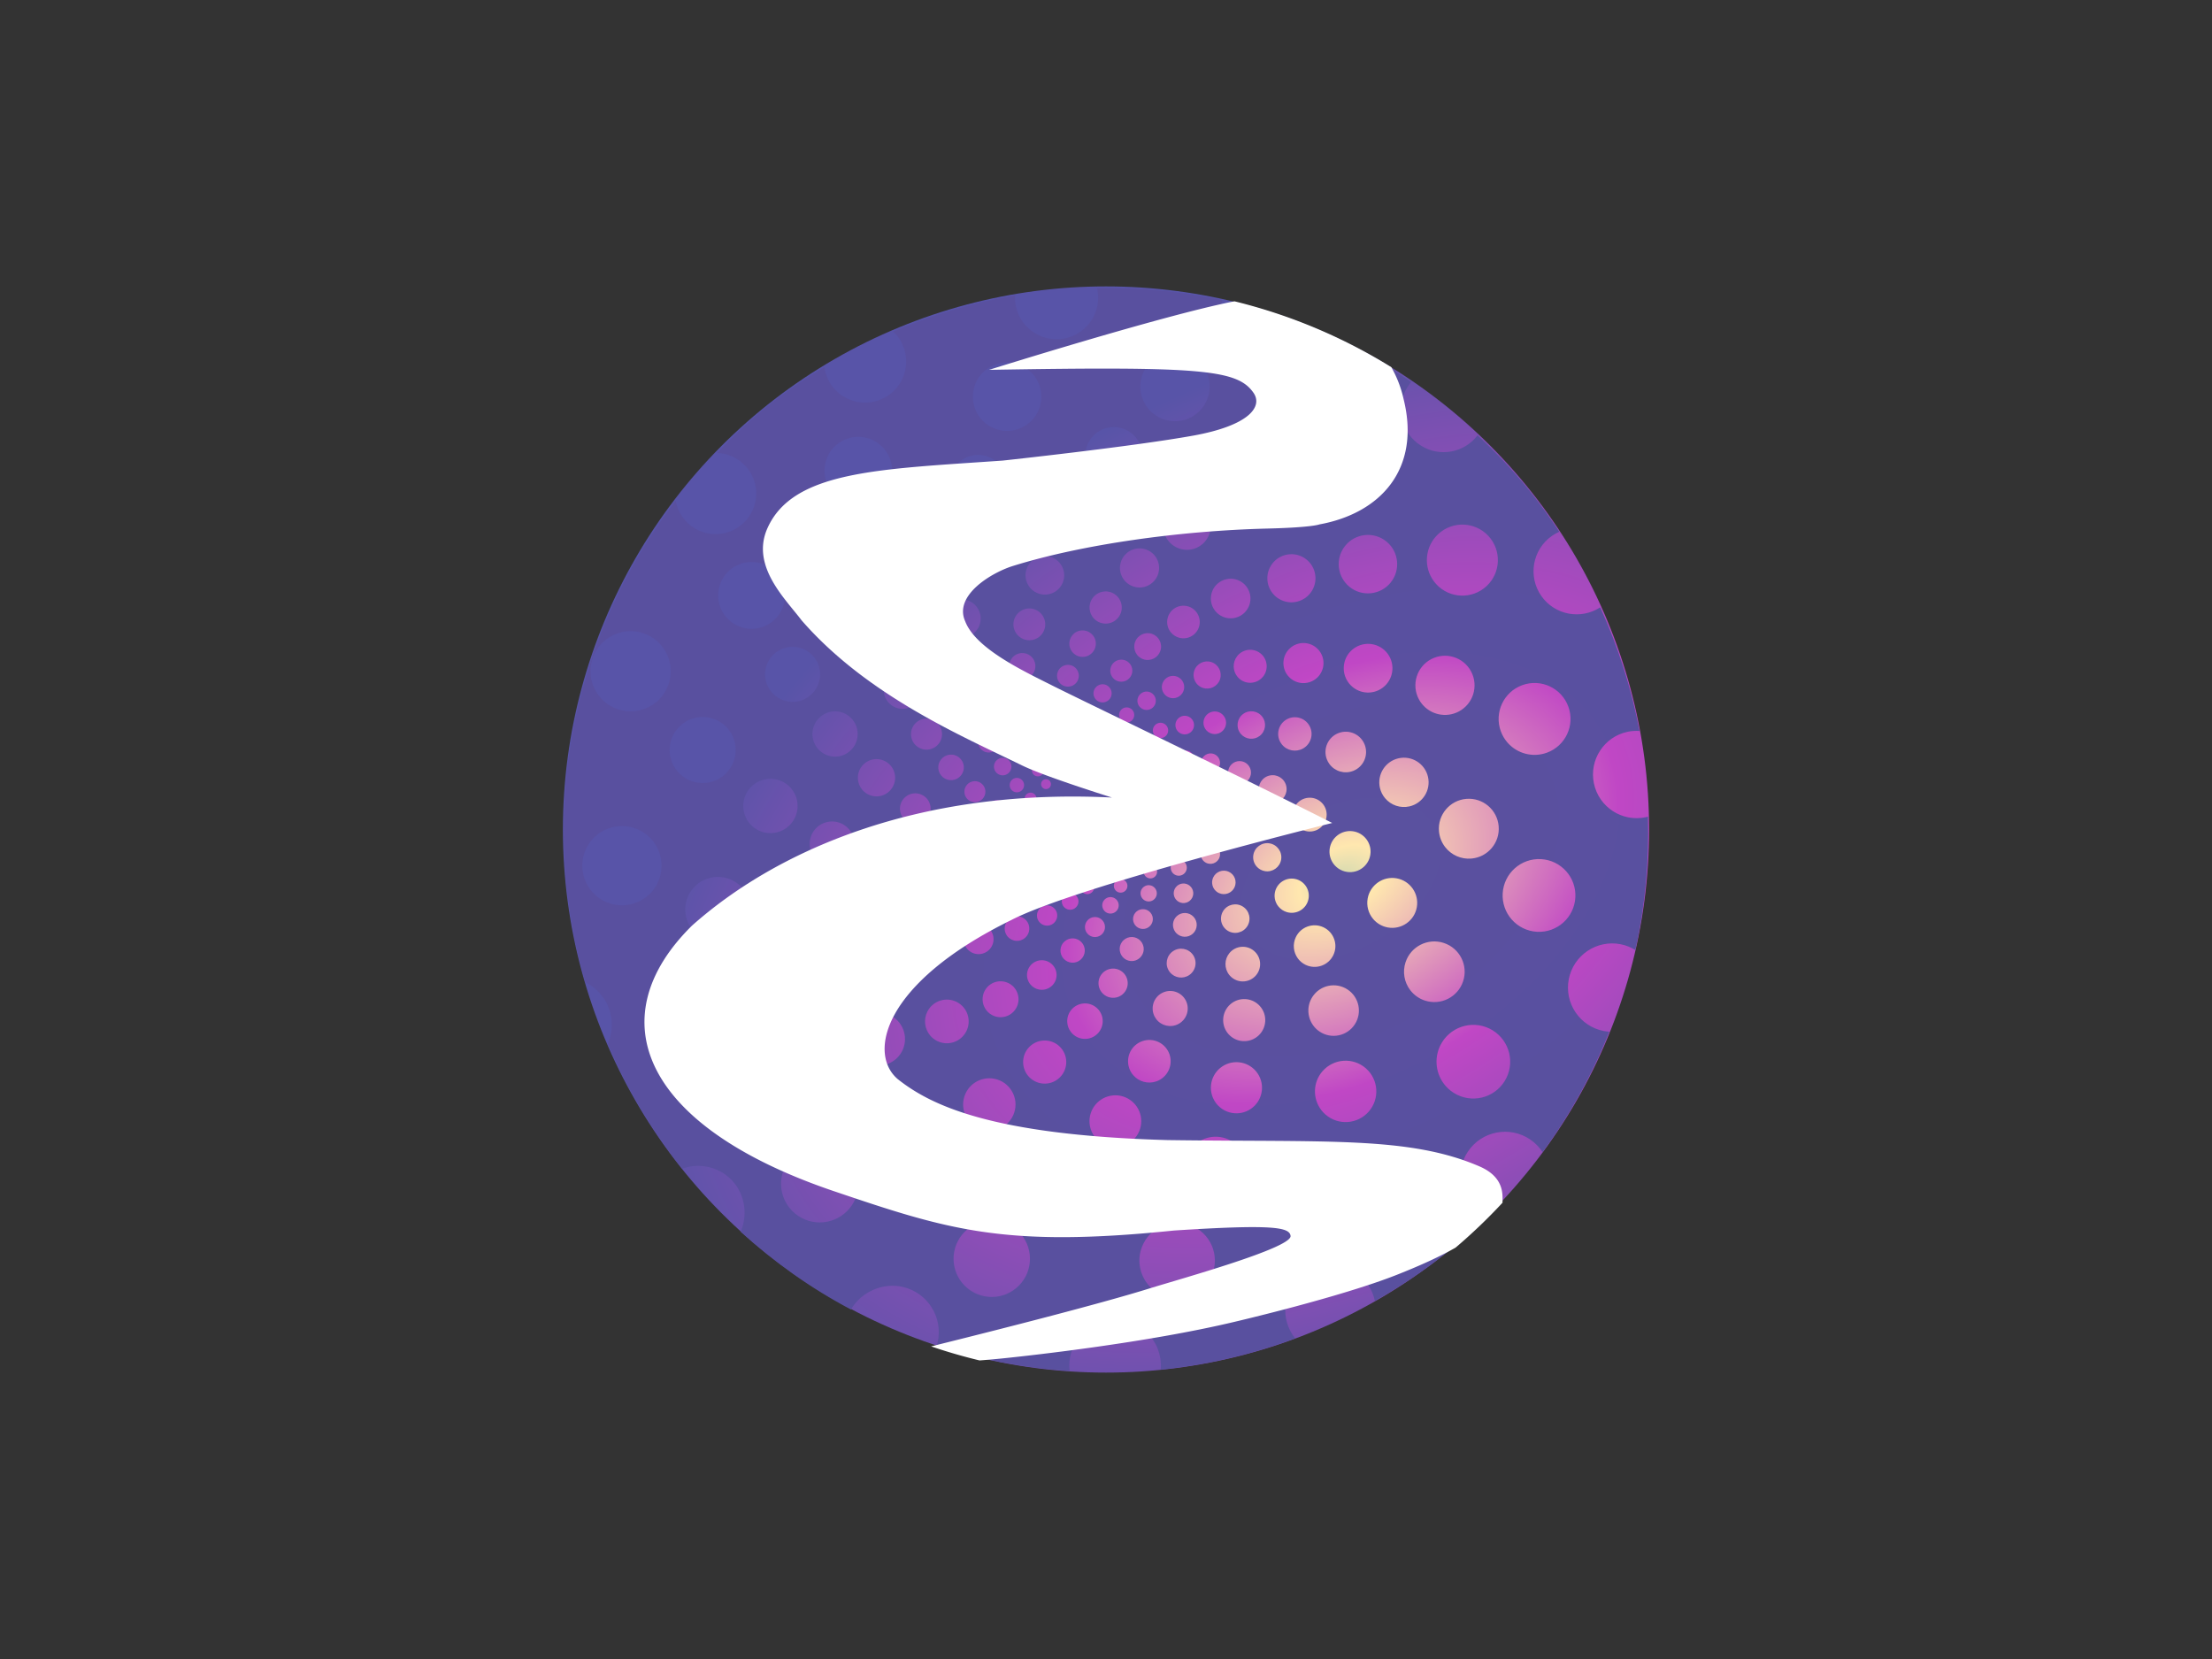 <?xml version="1.0" encoding="UTF-8" standalone="no"?>
<!-- Created with Inkscape (http://www.inkscape.org/) -->

<svg
   xmlns:dc="http://purl.org/dc/elements/1.1/"
   xmlns:cc="http://creativecommons.org/ns#"
   xmlns:rdf="http://www.w3.org/1999/02/22-rdf-syntax-ns#"
   xmlns:svg="http://www.w3.org/2000/svg"
   xmlns="http://www.w3.org/2000/svg"
   xmlns:xlink="http://www.w3.org/1999/xlink"
   xmlns:sodipodi="http://sodipodi.sourceforge.net/DTD/sodipodi-0.dtd"
   xmlns:inkscape="http://www.inkscape.org/namespaces/inkscape"
   width="800"
   height="600"
   viewBox="0 0 800 600"
   id="svg2"
   version="1.1"
   inkscape:version="0.91 r13725"
   sodipodi:docname="logo-no-text.svg">
  <rect x="0" y="0" width="800" height="600" fill="#333333" stroke="none"/>
  <defs
     id="defs4">
    <linearGradient
       inkscape:collect="always"
       id="linearGradient54267">
      <stop
         style="stop-color:#d2d9b1;stop-opacity:1"
         offset="0"
         id="stop54269" />
      <stop
         id="stop54271"
         offset="0.059"
         style="stop-color:#ffe7af;stop-opacity:1" />
      <stop
         style="stop-color:#c047c5;stop-opacity:1"
         offset="0.392"
         id="stop54273" />
      <stop
         id="stop54275"
         offset="1"
         style="stop-color:#5955a9;stop-opacity:0.992" />
    </linearGradient>
    <filter
       x="-0.055"
       width="1.11"
       y="-0.055"
       height="1.11"
       style="color-interpolation-filters:sRGB"
       id="filter4322">
      <feGaussianBlur
         stdDeviation="1.516"
         id="feGaussianBlur4324" />
    </filter>
    <filter
       x="-0.055"
       width="1.11"
       y="-0.055"
       height="1.11"
       style="color-interpolation-filters:sRGB"
       id="filter4330">
      <feGaussianBlur
         stdDeviation="1.516"
         id="feGaussianBlur4332" />
    </filter>
    <filter
       x="-0.055"
       width="1.11"
       y="-0.055"
       height="1.11"
       style="color-interpolation-filters:sRGB"
       id="filter4338">
      <feGaussianBlur
         stdDeviation="1.516"
         id="feGaussianBlur4340" />
    </filter>
    <filter
       x="-0.055"
       width="1.11"
       y="-0.055"
       height="1.11"
       style="color-interpolation-filters:sRGB"
       id="filter4346">
      <feGaussianBlur
         stdDeviation="1.516"
         id="feGaussianBlur4348" />
    </filter>
    <filter
       x="-0.055"
       width="1.11"
       y="-0.055"
       height="1.11"
       style="color-interpolation-filters:sRGB"
       id="filter4354">
      <feGaussianBlur
         stdDeviation="1.516"
         id="feGaussianBlur4356" />
    </filter>
    <filter
       x="-0.055"
       width="1.11"
       y="-0.055"
       height="1.11"
       style="color-interpolation-filters:sRGB"
       id="filter4362">
      <feGaussianBlur
         stdDeviation="1.516"
         id="feGaussianBlur4364" />
    </filter>
    <filter
       style="color-interpolation-filters:sRGB"
       inkscape:label="Color Shift"
       id="filter9297">
      <feColorMatrix
         type="hueRotate"
         values="26"
         result="color1"
         id="feColorMatrix9299" />
      <feColorMatrix
         type="saturate"
         values="1"
         result="color2"
         id="feColorMatrix9301" />
    </filter>
    <filter
       style="color-interpolation-filters:sRGB"
       inkscape:label="Color Shift"
       id="filter9303">
      <feColorMatrix
         type="hueRotate"
         values="26"
         result="color1"
         id="feColorMatrix9305" />
      <feColorMatrix
         type="saturate"
         values="1"
         result="color2"
         id="feColorMatrix9307" />
    </filter>
    <filter
       style="color-interpolation-filters:sRGB"
       inkscape:label="Color Shift"
       id="filter9309">
      <feColorMatrix
         type="hueRotate"
         values="26"
         result="color1"
         id="feColorMatrix9311" />
      <feColorMatrix
         type="saturate"
         values="1"
         result="color2"
         id="feColorMatrix9313" />
    </filter>
    <filter
       style="color-interpolation-filters:sRGB"
       inkscape:label="Color Shift"
       id="filter9315">
      <feColorMatrix
         type="hueRotate"
         values="26"
         result="color1"
         id="feColorMatrix9317" />
      <feColorMatrix
         type="saturate"
         values="1"
         result="color2"
         id="feColorMatrix9319" />
    </filter>
    <filter
       style="color-interpolation-filters:sRGB"
       inkscape:label="Color Shift"
       id="filter9321">
      <feColorMatrix
         type="hueRotate"
         values="26"
         result="color1"
         id="feColorMatrix9323" />
      <feColorMatrix
         type="saturate"
         values="1"
         result="color2"
         id="feColorMatrix9325" />
    </filter>
    <filter
       style="color-interpolation-filters:sRGB"
       inkscape:label="Color Shift"
       id="filter9327">
      <feColorMatrix
         type="hueRotate"
         values="26"
         result="color1"
         id="feColorMatrix9329" />
      <feColorMatrix
         type="saturate"
         values="1"
         result="color2"
         id="feColorMatrix9331" />
    </filter>
    <filter
       style="color-interpolation-filters:sRGB"
       inkscape:label="Color Shift"
       id="filter9333">
      <feColorMatrix
         type="hueRotate"
         values="26"
         result="color1"
         id="feColorMatrix9335" />
      <feColorMatrix
         type="saturate"
         values="1"
         result="color2"
         id="feColorMatrix9337" />
    </filter>
    <filter
       style="color-interpolation-filters:sRGB"
       inkscape:label="Color Shift"
       id="filter9339">
      <feColorMatrix
         type="hueRotate"
         values="26"
         result="color1"
         id="feColorMatrix9341" />
      <feColorMatrix
         type="saturate"
         values="1"
         result="color2"
         id="feColorMatrix9343" />
    </filter>
    <filter
       style="color-interpolation-filters:sRGB"
       inkscape:label="Color Shift"
       id="filter9345">
      <feColorMatrix
         type="hueRotate"
         values="26"
         result="color1"
         id="feColorMatrix9347" />
      <feColorMatrix
         type="saturate"
         values="1"
         result="color2"
         id="feColorMatrix9349" />
    </filter>
    <filter
       style="color-interpolation-filters:sRGB"
       inkscape:label="Color Shift"
       id="filter9351">
      <feColorMatrix
         type="hueRotate"
         values="26"
         result="color1"
         id="feColorMatrix9353" />
      <feColorMatrix
         type="saturate"
         values="1"
         result="color2"
         id="feColorMatrix9355" />
    </filter>
    <filter
       style="color-interpolation-filters:sRGB"
       inkscape:label="Color Shift"
       id="filter9357">
      <feColorMatrix
         type="hueRotate"
         values="26"
         result="color1"
         id="feColorMatrix9359" />
      <feColorMatrix
         type="saturate"
         values="1"
         result="color2"
         id="feColorMatrix9361" />
    </filter>
    <filter
       style="color-interpolation-filters:sRGB"
       inkscape:label="Color Shift"
       id="filter9363">
      <feColorMatrix
         type="hueRotate"
         values="26"
         result="color1"
         id="feColorMatrix9365" />
      <feColorMatrix
         type="saturate"
         values="1"
         result="color2"
         id="feColorMatrix9367" />
    </filter>
    <filter
       style="color-interpolation-filters:sRGB"
       inkscape:label="Color Shift"
       id="filter9369">
      <feColorMatrix
         type="hueRotate"
         values="26"
         result="color1"
         id="feColorMatrix9371" />
      <feColorMatrix
         type="saturate"
         values="1"
         result="color2"
         id="feColorMatrix9373" />
    </filter>
    <filter
       style="color-interpolation-filters:sRGB"
       inkscape:label="Color Shift"
       id="filter9375">
      <feColorMatrix
         type="hueRotate"
         values="26"
         result="color1"
         id="feColorMatrix9377" />
      <feColorMatrix
         type="saturate"
         values="1"
         result="color2"
         id="feColorMatrix9379" />
    </filter>
    <filter
       style="color-interpolation-filters:sRGB"
       inkscape:label="Color Shift"
       id="filter9381">
      <feColorMatrix
         type="hueRotate"
         values="26"
         result="color1"
         id="feColorMatrix9383" />
      <feColorMatrix
         type="saturate"
         values="1"
         result="color2"
         id="feColorMatrix9385" />
    </filter>
    <filter
       style="color-interpolation-filters:sRGB"
       inkscape:label="Color Shift"
       id="filter9387">
      <feColorMatrix
         type="hueRotate"
         values="26"
         result="color1"
         id="feColorMatrix9389" />
      <feColorMatrix
         type="saturate"
         values="1"
         result="color2"
         id="feColorMatrix9391" />
    </filter>
    <filter
       style="color-interpolation-filters:sRGB"
       inkscape:label="Color Shift"
       id="filter9393">
      <feColorMatrix
         type="hueRotate"
         values="26"
         result="color1"
         id="feColorMatrix9395" />
      <feColorMatrix
         type="saturate"
         values="1"
         result="color2"
         id="feColorMatrix9397" />
    </filter>
    <filter
       style="color-interpolation-filters:sRGB"
       inkscape:label="Color Shift"
       id="filter9399">
      <feColorMatrix
         type="hueRotate"
         values="26"
         result="color1"
         id="feColorMatrix9401" />
      <feColorMatrix
         type="saturate"
         values="1"
         result="color2"
         id="feColorMatrix9403" />
    </filter>
    <filter
       style="color-interpolation-filters:sRGB"
       inkscape:label="Color Shift"
       id="filter9405">
      <feColorMatrix
         type="hueRotate"
         values="26"
         result="color1"
         id="feColorMatrix9407" />
      <feColorMatrix
         type="saturate"
         values="1"
         result="color2"
         id="feColorMatrix9409" />
    </filter>
    <filter
       style="color-interpolation-filters:sRGB"
       inkscape:label="Color Shift"
       id="filter9411">
      <feColorMatrix
         type="hueRotate"
         values="26"
         result="color1"
         id="feColorMatrix9413" />
      <feColorMatrix
         type="saturate"
         values="1"
         result="color2"
         id="feColorMatrix9415" />
    </filter>
    <filter
       style="color-interpolation-filters:sRGB"
       inkscape:label="Color Shift"
       id="filter9417">
      <feColorMatrix
         type="hueRotate"
         values="26"
         result="color1"
         id="feColorMatrix9419" />
      <feColorMatrix
         type="saturate"
         values="1"
         result="color2"
         id="feColorMatrix9421" />
    </filter>
    <filter
       style="color-interpolation-filters:sRGB"
       inkscape:label="Color Shift"
       id="filter9423">
      <feColorMatrix
         type="hueRotate"
         values="26"
         result="color1"
         id="feColorMatrix9425" />
      <feColorMatrix
         type="saturate"
         values="1"
         result="color2"
         id="feColorMatrix9427" />
    </filter>
    <filter
       style="color-interpolation-filters:sRGB"
       inkscape:label="Color Shift"
       id="filter9429">
      <feColorMatrix
         type="hueRotate"
         values="26"
         result="color1"
         id="feColorMatrix9431" />
      <feColorMatrix
         type="saturate"
         values="1"
         result="color2"
         id="feColorMatrix9433" />
    </filter>
    <filter
       style="color-interpolation-filters:sRGB"
       inkscape:label="Color Shift"
       id="filter9435">
      <feColorMatrix
         type="hueRotate"
         values="26"
         result="color1"
         id="feColorMatrix9437" />
      <feColorMatrix
         type="saturate"
         values="1"
         result="color2"
         id="feColorMatrix9439" />
    </filter>
    <filter
       style="color-interpolation-filters:sRGB"
       inkscape:label="Color Shift"
       id="filter9441">
      <feColorMatrix
         type="hueRotate"
         values="26"
         result="color1"
         id="feColorMatrix9443" />
      <feColorMatrix
         type="saturate"
         values="1"
         result="color2"
         id="feColorMatrix9445" />
    </filter>
    <filter
       style="color-interpolation-filters:sRGB"
       inkscape:label="Color Shift"
       id="filter9447">
      <feColorMatrix
         type="hueRotate"
         values="26"
         result="color1"
         id="feColorMatrix9449" />
      <feColorMatrix
         type="saturate"
         values="1"
         result="color2"
         id="feColorMatrix9451" />
    </filter>
    <filter
       style="color-interpolation-filters:sRGB"
       inkscape:label="Color Shift"
       id="filter9453">
      <feColorMatrix
         type="hueRotate"
         values="26"
         result="color1"
         id="feColorMatrix9455" />
      <feColorMatrix
         type="saturate"
         values="1"
         result="color2"
         id="feColorMatrix9457" />
    </filter>
    <filter
       style="color-interpolation-filters:sRGB"
       inkscape:label="Color Shift"
       id="filter9459">
      <feColorMatrix
         type="hueRotate"
         values="26"
         result="color1"
         id="feColorMatrix9461" />
      <feColorMatrix
         type="saturate"
         values="1"
         result="color2"
         id="feColorMatrix9463" />
    </filter>
    <filter
       style="color-interpolation-filters:sRGB"
       inkscape:label="Color Shift"
       id="filter9465">
      <feColorMatrix
         type="hueRotate"
         values="26"
         result="color1"
         id="feColorMatrix9467" />
      <feColorMatrix
         type="saturate"
         values="1"
         result="color2"
         id="feColorMatrix9469" />
    </filter>
    <filter
       style="color-interpolation-filters:sRGB"
       inkscape:label="Color Shift"
       id="filter9471">
      <feColorMatrix
         type="hueRotate"
         values="26"
         result="color1"
         id="feColorMatrix9473" />
      <feColorMatrix
         type="saturate"
         values="1"
         result="color2"
         id="feColorMatrix9475" />
    </filter>
    <filter
       style="color-interpolation-filters:sRGB"
       inkscape:label="Color Shift"
       id="filter9477">
      <feColorMatrix
         type="hueRotate"
         values="26"
         result="color1"
         id="feColorMatrix9479" />
      <feColorMatrix
         type="saturate"
         values="1"
         result="color2"
         id="feColorMatrix9481" />
    </filter>
    <filter
       style="color-interpolation-filters:sRGB"
       inkscape:label="Color Shift"
       id="filter9483">
      <feColorMatrix
         type="hueRotate"
         values="26"
         result="color1"
         id="feColorMatrix9485" />
      <feColorMatrix
         type="saturate"
         values="1"
         result="color2"
         id="feColorMatrix9487" />
    </filter>
    <filter
       style="color-interpolation-filters:sRGB"
       inkscape:label="Color Shift"
       id="filter9489">
      <feColorMatrix
         type="hueRotate"
         values="26"
         result="color1"
         id="feColorMatrix9491" />
      <feColorMatrix
         type="saturate"
         values="1"
         result="color2"
         id="feColorMatrix9493" />
    </filter>
    <filter
       style="color-interpolation-filters:sRGB"
       inkscape:label="Color Shift"
       id="filter9495">
      <feColorMatrix
         type="hueRotate"
         values="26"
         result="color1"
         id="feColorMatrix9497" />
      <feColorMatrix
         type="saturate"
         values="1"
         result="color2"
         id="feColorMatrix9499" />
    </filter>
    <filter
       style="color-interpolation-filters:sRGB"
       inkscape:label="Color Shift"
       id="filter9501">
      <feColorMatrix
         type="hueRotate"
         values="26"
         result="color1"
         id="feColorMatrix9503" />
      <feColorMatrix
         type="saturate"
         values="1"
         result="color2"
         id="feColorMatrix9505" />
    </filter>
    <filter
       style="color-interpolation-filters:sRGB"
       inkscape:label="Color Shift"
       id="filter9507">
      <feColorMatrix
         type="hueRotate"
         values="26"
         result="color1"
         id="feColorMatrix9509" />
      <feColorMatrix
         type="saturate"
         values="1"
         result="color2"
         id="feColorMatrix9511" />
    </filter>
    <filter
       style="color-interpolation-filters:sRGB"
       inkscape:label="Color Shift"
       id="filter9513">
      <feColorMatrix
         type="hueRotate"
         values="26"
         result="color1"
         id="feColorMatrix9515" />
      <feColorMatrix
         type="saturate"
         values="1"
         result="color2"
         id="feColorMatrix9517" />
    </filter>
    <filter
       style="color-interpolation-filters:sRGB"
       inkscape:label="Color Shift"
       id="filter9519">
      <feColorMatrix
         type="hueRotate"
         values="26"
         result="color1"
         id="feColorMatrix9521" />
      <feColorMatrix
         type="saturate"
         values="1"
         result="color2"
         id="feColorMatrix9523" />
    </filter>
    <filter
       style="color-interpolation-filters:sRGB"
       inkscape:label="Color Shift"
       id="filter9519-5">
      <feColorMatrix
         type="hueRotate"
         values="26"
         result="color1"
         id="feColorMatrix9521-8" />
      <feColorMatrix
         type="saturate"
         values="1"
         result="color2"
         id="feColorMatrix9523-6" />
    </filter>
    <filter
       style="color-interpolation-filters:sRGB"
       inkscape:label="Color Shift"
       id="filter9519-5-9">
      <feColorMatrix
         type="hueRotate"
         values="26"
         result="color1"
         id="feColorMatrix9521-8-2" />
      <feColorMatrix
         type="saturate"
         values="1"
         result="color2"
         id="feColorMatrix9523-6-9" />
    </filter>
    <radialGradient
       inkscape:collect="always"
       xlink:href="#linearGradient54267"
       id="radialGradient54265"
       cx="584.202"
       cy="666.878"
       fx="584.202"
       fy="666.878"
       r="196.419"
       gradientUnits="userSpaceOnUse"
       gradientTransform="matrix(0.451,0.813,-1.222,0.679,1036.358,-157.53)" />
  </defs>
  <sodipodi:namedview
     id="base"
     pagecolor="#ffffff"
     bordercolor="#666666"
     borderopacity="1.0"
     inkscape:pageopacity="0.0"
     inkscape:pageshadow="2"
     inkscape:zoom="1"
     inkscape:cx="328.58585"
     inkscape:cy="329.14486"
     inkscape:document-units="px"
     inkscape:current-layer="layer1"
     showgrid="false"
     inkscape:window-width="1920"
     inkscape:window-height="1048"
     inkscape:window-x="1920"
     inkscape:window-y="0"
     inkscape:window-maximized="1"
     showguides="false"
     units="px" />
  <g
     inkscape:label="logo"
     inkscape:groupmode="layer"
     id="layer1"
     style="display:inline"
     transform="translate(0,-452.362)">
    <circle
       style="color:#000000;clip-rule:nonzero;display:inline;overflow:visible;visibility:visible;opacity:1;isolation:auto;mix-blend-mode:normal;color-interpolation:sRGB;color-interpolation-filters:linearRGB;solid-color:#000000;solid-opacity:1;fill:url(#radialGradient54265);fill-opacity:1;fill-rule:nonzero;stroke:none;stroke-width:0.477;stroke-linecap:butt;stroke-linejoin:miter;stroke-miterlimit:4;stroke-dasharray:none;stroke-dashoffset:0;stroke-opacity:1;marker:none;color-rendering:auto;image-rendering:auto;shape-rendering:auto;text-rendering:auto;enable-background:accumulate"
       id="path54245"
       cx="400"
       cy="752.362"
       r="196.419" />
    <path
       style="color:#000000;clip-rule:nonzero;display:inline;overflow:visible;visibility:visible;opacity:1;isolation:auto;mix-blend-mode:normal;color-interpolation:sRGB;color-interpolation-filters:linearRGB;solid-color:#000000;solid-opacity:1;fill:#59509f;fill-opacity:0.992;fill-rule:nonzero;stroke:none;stroke-width:1.197;stroke-linecap:square;stroke-linejoin:miter;stroke-miterlimit:4;stroke-dasharray:none;stroke-dashoffset:0;stroke-opacity:1;marker:none;color-rendering:auto;image-rendering:auto;shape-rendering:auto;text-rendering:auto;enable-background:accumulate"
       d="m 246.713,875.027 c 5.307,-1.917 11.22,-1.074 15.779,2.25 6.387,4.671 8.497,13.299 5.381,20.572 12.144,11.008 25.398,20.459 39.89,28.118 3.687,-6.419 11.572,-9.84 18.783,-8.163 9.03,2.103 14.645,11.127 12.541,20.157 -0.09,0.357 -0.191,0.71 -0.304,1.061 15.574,5.044 31.717,8.119 48.055,9.155 -1.011,-8.723 4.953,-16.721 13.601,-18.241 9.022,-1.574 17.612,4.465 19.185,13.487 0.239,1.414 0.294,2.852 0.163,4.28 16.624,-1.684 32.965,-5.484 48.626,-11.308 -0.339,-0.417 -0.659,-0.851 -0.955,-1.3 -4.914,-7.598 -2.738,-17.74 4.86,-22.653 7.597,-4.913 17.738,-2.738 22.652,4.859 1.089,1.695 1.856,3.576 2.263,5.549 9.136,-5.125 17.847,-10.974 26.049,-17.49 4.925,-4.056 9.65,-8.349 14.156,-12.865 -0.759,-0.354 -1.489,-0.766 -2.184,-1.232 -7.4,-5.012 -9.336,-15.073 -4.325,-22.474 5.012,-7.401 15.074,-9.338 22.475,-4.326 1.788,1.211 3.315,2.769 4.492,4.58 9.863,-13.436 17.974,-28.075 24.137,-43.561 -0.687,-0.038 -1.37,-0.121 -2.046,-0.247 -8.665,-1.701 -14.31,-10.105 -12.609,-18.77 1.702,-8.664 10.104,-14.308 18.768,-12.608 1.881,0.376 3.68,1.088 5.309,2.102 3.507,-15.831 5.039,-32.036 4.561,-48.243 -0.277,0.076 -0.556,0.145 -0.837,0.206 -8.536,1.797 -16.913,-3.665 -18.711,-12.201 -1.797,-8.536 3.665,-16.913 12.201,-18.711 1.412,-0.291 2.857,-0.388 4.295,-0.288 -2.935,-15.421 -7.709,-30.433 -14.22,-44.717 -7.055,4.605 -16.491,2.779 -21.318,-4.126 -4.93,-7.069 -3.197,-16.796 3.872,-21.726 0.832,-0.578 1.718,-1.073 2.646,-1.479 -3.462,-5.277 -7.177,-10.385 -11.131,-15.304 -5.69,-6.936 -11.848,-13.474 -18.432,-19.568 -4.827,6.35 -13.7,7.969 -20.459,3.733 -7.211,-4.525 -9.389,-14.039 -4.864,-21.251 0.401,-0.627 0.846,-1.225 1.333,-1.788 -12.416,-8.422 -25.758,-15.393 -39.762,-20.775 -1.803,4.474 -5.643,7.812 -10.325,8.976 -8.066,1.995 -16.223,-2.926 -18.218,-10.993 -0.543,-2.225 -0.571,-4.545 -0.081,-6.783 -14.859,-3.191 -30.039,-4.645 -45.234,-4.334 1.868,8.013 -3.047,16.04 -11.033,18.019 -8.066,1.995 -16.223,-2.926 -18.218,-10.993 -0.355,-1.441 -0.494,-2.927 -0.414,-4.408 -15.149,2.614 -29.938,6.998 -44.064,13.063 0.625,0.586 1.198,1.226 1.712,1.911 4.927,6.565 3.6,15.88 -2.964,20.807 -6.564,4.928 -15.881,3.601 -20.809,-2.963 -1.519,-2.026 -2.495,-4.406 -2.835,-6.915 -7.424,4.434 -14.547,9.353 -21.323,14.726 -6.173,5.085 -12.03,10.543 -17.537,16.342 2.421,0.076 4.785,0.75 6.882,1.962 7.014,4.068 9.403,13.052 5.336,20.066 -4.068,7.016 -13.052,9.405 -20.068,5.338 -3.726,-2.168 -6.312,-5.864 -7.07,-10.108 -37.968,49.554 -50.098,114.214 -32.671,174.159 2.962,1.464 5.439,3.75 7.136,6.585 2.837,4.757 3.21,10.589 1.001,15.669 6.892,16.196 15.932,31.392 26.875,45.178 z m -8.508,-35.53 c -4.91,-6.085 -3.956,-14.998 2.129,-19.908 6.086,-4.909 14.999,-3.954 19.908,2.132 4.908,6.085 3.955,14.997 -2.13,19.906 -6.085,4.908 -14.997,3.955 -19.906,-2.13 z m 47.387,49.788 c -3.535,-4.369 -4.111,-10.429 -1.463,-15.386 3.639,-6.814 12.112,-9.388 18.926,-5.749 6.814,3.639 9.387,12.113 5.747,18.927 -3.64,6.813 -12.113,9.385 -18.925,5.746 -1.65,-0.881 -3.107,-2.084 -4.284,-3.538 z M 213.507,774.098 c -1.072,-1.416 -1.872,-3.019 -2.358,-4.728 -2.167,-7.611 2.247,-15.538 9.858,-17.706 7.612,-2.167 15.54,2.247 17.707,9.859 2.167,7.611 -2.247,15.538 -9.858,17.706 -5.685,1.619 -11.78,-0.419 -15.349,-5.132 z m 64.611,65.201 c -3.94,-4.506 -3.825,-11.264 0.265,-15.634 4.399,-4.699 11.774,-4.942 16.473,-0.543 4.698,4.398 4.941,11.772 0.543,16.47 -4.398,4.699 -11.773,4.943 -16.472,0.544 -0.283,-0.266 -0.553,-0.545 -0.809,-0.838 z m 69.833,77.016 c -2.265,-2.791 -3.354,-6.356 -3.034,-9.936 0.68,-7.601 7.392,-13.211 14.993,-12.531 7.601,0.679 13.212,7.391 12.532,14.992 -0.68,7.601 -7.392,13.211 -14.993,12.531 -3.719,-0.332 -7.145,-2.156 -9.498,-5.056 z M 250.512,788.787 c -0.677,-0.825 -1.239,-1.737 -1.671,-2.712 -2.637,-5.956 0.052,-12.922 6.007,-15.561 5.957,-2.639 12.925,0.051 15.563,6.007 2.638,5.957 -0.052,12.924 -6.009,15.562 -4.845,2.146 -10.527,0.798 -13.891,-3.296 z m 71.945,85.679 c -2.775,-3.166 -3.601,-7.594 -2.153,-11.548 2.186,-5.97 8.798,-9.038 14.769,-6.852 5.97,2.186 9.038,8.798 6.852,14.769 -2.186,5.97 -8.798,9.038 -14.769,6.852 -1.811,-0.663 -3.427,-1.771 -4.699,-3.221 z m -12.333,-40.452 c -2.572,-3.327 -2.677,-7.942 -0.258,-11.382 3.047,-4.334 9.03,-5.378 13.364,-2.331 4.334,3.047 5.378,9.03 2.331,13.364 -3.047,4.334 -9.03,5.378 -13.364,2.331 -0.786,-0.553 -1.485,-1.221 -2.073,-1.982 z m -27.653,-37.314 c -0.368,-0.413 -0.7,-0.857 -0.993,-1.327 -2.832,-4.553 -1.438,-10.54 3.114,-13.373 4.553,-2.834 10.541,-1.44 13.374,3.113 2.834,4.554 1.44,10.543 -3.115,13.376 -4.013,2.496 -9.239,1.741 -12.381,-1.789 z m -65.978,-92.834 c -2.274,-3.012 -3.284,-6.791 -2.817,-10.535 0.991,-7.949 8.239,-13.589 16.188,-12.599 7.95,0.991 13.592,8.239 12.6,16.189 -0.992,7.949 -8.24,13.589 -16.189,12.597 -3.89,-0.485 -7.419,-2.524 -9.782,-5.653 z m 28.398,27.318 c -1.708,-2.085 -2.66,-4.686 -2.702,-7.381 -0.103,-6.593 5.159,-12.022 11.752,-12.125 6.594,-0.103 12.024,5.159 12.126,11.754 0.102,6.593 -5.16,12.021 -11.753,12.123 -3.643,0.057 -7.114,-1.553 -9.423,-4.371 z m 105.419,126.435 c -1.713,-2.209 -2.362,-5.062 -1.776,-7.795 1.098,-5.117 6.136,-8.376 11.253,-7.278 5.117,1.098 8.376,6.136 7.278,11.253 -1.098,5.117 -6.136,8.376 -11.253,7.278 -2.184,-0.468 -4.133,-1.693 -5.502,-3.458 z m 26.085,31.748 c -1.695,-1.927 -2.689,-4.372 -2.819,-6.935 -0.317,-6.274 4.512,-11.616 10.786,-11.933 6.274,-0.317 11.616,4.512 11.933,10.786 0.316,6.273 -4.512,11.614 -10.784,11.931 -3.466,0.175 -6.823,-1.242 -9.115,-3.849 z m -67.246,-90.154 c -2.831,-3.387 -2.381,-8.427 1.006,-11.258 3.387,-2.831 8.429,-2.38 11.259,1.008 2.831,3.387 2.381,8.427 -1.006,11.258 -3.387,2.831 -8.429,2.38 -11.259,-1.008 z m -37.865,-48.832 c -1.25,-1.408 -2.069,-3.146 -2.36,-5.007 -0.839,-5.363 2.828,-10.39 8.191,-11.23 5.364,-0.84 10.392,2.828 11.231,8.192 0.838,5.363 -2.83,10.389 -8.192,11.228 -3.306,0.518 -6.648,-0.682 -8.869,-3.184 z m 65.105,76.469 c -2.038,-2.431 -2.422,-5.846 -0.976,-8.67 1.987,-3.881 6.744,-5.417 10.626,-3.43 3.881,1.987 5.417,6.744 3.43,10.626 -1.987,3.881 -6.744,5.417 -10.626,3.43 -0.94,-0.481 -1.775,-1.146 -2.453,-1.956 z m 78.751,90.025 c -1.068,-1.312 -1.882,-2.811 -2.402,-4.421 -2.316,-7.174 1.622,-14.867 8.796,-17.183 7.174,-2.316 14.867,1.622 17.183,8.796 2.316,7.174 -1.622,14.867 -8.796,17.183 -5.358,1.73 -11.228,-0.008 -14.781,-4.375 z M 294.563,762.542 c -0.619,-0.789 -1.086,-1.686 -1.377,-2.646 -1.298,-4.275 1.115,-8.793 5.39,-10.092 4.275,-1.298 8.793,1.115 10.092,5.39 1.299,4.276 -1.115,8.795 -5.391,10.093 -3.193,0.969 -6.653,-0.121 -8.714,-2.745 z m 36.697,35.659 c -1.859,-2.518 -1.687,-5.998 0.413,-8.32 2.436,-2.696 6.597,-2.906 9.292,-0.47 2.696,2.436 2.906,6.597 0.47,9.292 -2.436,2.696 -6.597,2.906 -9.292,0.47 -0.326,-0.294 -0.621,-0.62 -0.882,-0.972 z m 40.594,43.293 c -1.306,-1.553 -1.955,-3.554 -1.81,-5.579 0.308,-4.297 4.043,-7.531 8.34,-7.222 4.297,0.308 7.531,4.043 7.222,8.34 -0.308,4.297 -4.043,7.531 -8.34,7.222 -2.103,-0.151 -4.055,-1.147 -5.412,-2.761 z m -56.258,-71.026 c -0.39,-0.458 -0.717,-0.968 -0.97,-1.514 -1.548,-3.336 -0.099,-7.296 3.237,-8.844 3.336,-1.548 7.296,-0.099 8.844,3.237 1.548,3.336 0.099,7.296 -3.237,8.844 -2.714,1.26 -5.935,0.555 -7.874,-1.723 z m 41.044,47.151 c -1.277,-1.724 -1.62,-3.967 -0.918,-5.994 1.176,-3.391 4.877,-5.188 8.269,-4.013 3.391,1.175 5.188,4.876 4.014,8.267 -1.174,3.392 -4.877,5.19 -8.269,4.015 -1.238,-0.429 -2.317,-1.223 -3.095,-2.276 z m 39.356,45.986 c -0.906,-1.165 -1.524,-2.528 -1.804,-3.978 -0.977,-5.078 2.347,-9.986 7.425,-10.963 5.078,-0.977 9.986,2.347 10.963,7.425 0.977,5.078 -2.347,9.986 -7.425,10.963 -3.458,0.665 -6.998,-0.667 -9.159,-3.447 z m -46.305,-68.194 c -1.486,-1.853 -1.59,-4.457 -0.258,-6.424 1.677,-2.477 5.045,-3.126 7.522,-1.448 2.476,1.677 3.124,5.044 1.447,7.52 -1.677,2.477 -5.045,3.126 -7.522,1.448 -0.449,-0.304 -0.849,-0.674 -1.188,-1.097 z m -16.328,-21.212 c -0.077,-0.104 -0.151,-0.21 -0.221,-0.318 -1.644,-2.542 -0.916,-5.935 1.625,-7.579 2.542,-1.644 5.936,-0.916 7.58,1.627 1.643,2.542 0.915,5.934 -1.626,7.578 -2.416,1.563 -5.628,0.992 -7.358,-1.307 z m -54.165,-71.359 c -2.177,-2.459 -2.999,-5.834 -2.199,-9.019 1.34,-5.328 6.745,-8.561 12.073,-7.222 5.328,1.339 8.562,6.744 7.224,12.072 -1.339,5.329 -6.744,8.564 -12.074,7.225 -1.945,-0.489 -3.696,-1.554 -5.025,-3.056 z m 16.359,20.028 c -1.314,-1.678 -1.921,-3.802 -1.694,-5.92 0.482,-4.496 4.517,-7.751 9.013,-7.271 4.498,0.481 7.753,4.517 7.272,9.015 -0.482,4.496 -4.517,7.751 -9.013,7.271 -2.201,-0.235 -4.213,-1.351 -5.577,-3.094 z m 16.299,15.141 c -0.985,-1.16 -1.548,-2.62 -1.599,-4.141 -0.123,-3.721 2.794,-6.838 6.516,-6.96 3.721,-0.123 6.838,2.794 6.96,6.516 0.122,3.72 -2.794,6.836 -6.514,6.959 -2.056,0.069 -4.031,-0.806 -5.363,-2.374 z M 262.459,675.342 c -2.796,-3.423 -3.5,-8.099 -1.837,-12.194 2.512,-6.184 9.562,-9.16 15.746,-6.649 6.184,2.512 9.16,9.562 6.649,15.746 -2.512,6.184 -9.562,9.16 -15.746,6.649 -1.876,-0.762 -3.531,-1.983 -4.812,-3.551 z m 168.775,206.796 c -0.672,-0.762 -1.238,-1.612 -1.681,-2.526 -2.709,-5.582 -0.381,-12.304 5.201,-15.014 5.583,-2.71 12.306,-0.38 15.015,5.203 2.709,5.582 0.381,12.304 -5.201,15.014 -4.541,2.204 -9.995,1.109 -13.334,-2.677 z m -58.626,-73.8 c -0.988,-1.23 -1.383,-2.833 -1.08,-4.381 0.57,-2.899 3.382,-4.788 6.281,-4.218 2.899,0.569 4.789,3.38 4.22,6.28 -0.57,2.899 -3.382,4.788 -6.281,4.218 -1.238,-0.243 -2.35,-0.915 -3.14,-1.899 z m 14.629,17.17 c -0.733,-0.988 -1.168,-2.165 -1.251,-3.392 -0.24,-3.537 2.432,-6.6 5.97,-6.841 3.537,-0.241 6.601,2.431 6.842,5.969 0.242,3.538 -2.432,6.603 -5.97,6.843 -2.181,0.148 -4.288,-0.824 -5.591,-2.579 z M 348.798,775.775 c -1.632,-1.884 -1.428,-4.734 0.456,-6.365 1.884,-1.631 4.734,-1.426 6.365,0.459 1.631,1.884 1.426,4.733 -0.457,6.364 -1.884,1.631 -4.733,1.426 -6.364,-0.457 z m -22.211,-27.618 c -0.525,-0.7 -0.876,-1.515 -1.026,-2.377 -0.526,-3.019 1.495,-5.892 4.513,-6.419 3.019,-0.526 5.892,1.495 6.419,4.513 0.526,3.019 -1.495,5.892 -4.513,6.419 -2.056,0.359 -4.14,-0.467 -5.392,-2.137 z m 37.859,42.95 c -1.174,-1.352 -1.425,-3.276 -0.637,-4.884 1.083,-2.211 3.754,-3.124 5.965,-2.041 2.211,1.083 3.125,3.752 2.043,5.963 -1.083,2.212 -3.755,3.127 -5.966,2.042 -0.536,-0.263 -1.013,-0.63 -1.404,-1.081 z m -24.243,-35.889 c -0.358,-0.439 -0.63,-0.941 -0.804,-1.479 -0.775,-2.401 0.543,-4.976 2.945,-5.75 2.4,-0.775 4.974,0.543 5.749,2.943 0.775,2.4 -0.543,4.974 -2.943,5.749 -1.793,0.579 -3.757,-0.002 -4.946,-1.463 z m 69.583,85.93 c -0.616,-0.73 -1.09,-1.568 -1.399,-2.472 -1.379,-4.027 0.768,-8.409 4.795,-9.787 4.027,-1.378 8.408,0.769 9.786,4.796 1.379,4.027 -0.768,8.409 -4.795,9.787 -3.007,1.029 -6.338,0.106 -8.386,-2.324 z m -48.517,-66.164 c -1.074,-1.403 -1.01,-3.368 0.151,-4.699 1.349,-1.546 3.696,-1.705 5.241,-0.356 1.546,1.349 1.705,3.696 0.356,5.241 -1.349,1.546 -3.696,1.705 -5.241,0.356 -0.187,-0.163 -0.357,-0.345 -0.507,-0.542 z m -9.115,-15.5 c -0.225,-0.255 -0.414,-0.538 -0.563,-0.844 -0.907,-1.868 -0.128,-4.118 1.741,-5.025 1.868,-0.907 4.118,-0.128 5.025,1.741 0.906,1.868 0.126,4.117 -1.742,5.024 -1.519,0.737 -3.344,0.371 -4.461,-0.895 z m 32.457,39.539 c -0.753,-0.864 -1.139,-1.987 -1.078,-3.131 0.132,-2.428 2.207,-4.29 4.635,-4.158 2.429,0.131 4.292,2.208 4.16,4.637 -0.132,2.428 -2.207,4.29 -4.635,4.158 -1.189,-0.065 -2.3,-0.608 -3.082,-1.506 z m -8.824,-13.325 c -0.737,-0.961 -0.953,-2.223 -0.576,-3.374 0.63,-1.926 2.702,-2.978 4.628,-2.348 1.926,0.63 2.978,2.702 2.348,4.628 -0.63,1.926 -2.703,2.977 -4.629,2.346 -0.703,-0.229 -1.32,-0.666 -1.77,-1.252 z m 22.668,25.568 c -0.523,-0.649 -0.885,-1.412 -1.056,-2.227 -0.601,-2.857 1.227,-5.66 4.084,-6.261 2.856,-0.601 5.659,1.226 6.261,4.081 0.602,2.857 -1.226,5.661 -4.083,6.262 -1.946,0.41 -3.958,-0.307 -5.206,-1.856 z m -26.809,-38.037 c -0.856,-1.032 -0.941,-2.501 -0.208,-3.624 0.922,-1.414 2.816,-1.812 4.23,-0.89 1.415,0.922 1.814,2.817 0.892,4.232 -0.923,1.414 -2.817,1.812 -4.231,0.889 -0.257,-0.167 -0.487,-0.371 -0.682,-0.606 z m -9.425,-11.812 c -0.045,-0.057 -0.088,-0.117 -0.128,-0.178 -0.954,-1.419 -0.577,-3.343 0.843,-4.296 1.419,-0.953 3.342,-0.575 4.295,0.844 0.952,1.418 0.575,3.34 -0.843,4.293 -1.348,0.906 -3.167,0.617 -4.167,-0.664 z m -31.637,-40.18 c -0.992,-1.327 -1.347,-3.023 -0.972,-4.636 0.704,-3.022 3.724,-4.901 6.745,-4.196 3.02,0.704 4.899,3.723 4.195,6.744 -0.703,3.02 -3.722,4.899 -6.742,4.197 -1.29,-0.3 -2.433,-1.047 -3.226,-2.108 z m 9.79,11.576 c -0.758,-0.934 -1.122,-2.126 -1.015,-3.324 0.227,-2.544 2.474,-4.422 5.018,-4.194 2.543,0.228 4.42,2.474 4.193,5.017 -0.228,2.543 -2.474,4.42 -5.017,4.193 -1.245,-0.111 -2.391,-0.721 -3.179,-1.692 z m -19.151,-26.501 c -1.612,-1.905 -2.056,-4.538 -1.157,-6.866 1.357,-3.515 5.307,-5.265 8.823,-3.907 3.515,1.357 5.265,5.306 3.909,8.821 -1.356,3.516 -5.307,5.267 -8.823,3.91 -1.067,-0.412 -2.013,-1.085 -2.752,-1.958 z m 28.501,34.888 c -0.567,-0.645 -0.899,-1.464 -0.942,-2.322 -0.105,-2.098 1.51,-3.885 3.608,-3.992 2.099,-0.106 3.886,1.508 3.993,3.607 0.106,2.099 -1.51,3.887 -3.609,3.993 -1.16,0.059 -2.283,-0.415 -3.05,-1.286 z m 90.16,110.247 c -0.134,-0.173 -0.262,-0.35 -0.383,-0.531 -2.849,-4.24 -1.721,-9.987 2.519,-12.835 4.24,-2.848 9.986,-1.719 12.834,2.521 2.849,4.24 1.721,9.987 -2.519,12.835 -4.029,2.707 -9.465,1.838 -12.45,-1.989 z m -55.174,-71.148 c -0.57,-0.685 -0.808,-1.586 -0.652,-2.463 0.293,-1.641 1.862,-2.734 3.503,-2.442 1.641,0.293 2.735,1.86 2.443,3.502 -0.292,1.643 -1.861,2.737 -3.503,2.445 -0.701,-0.125 -1.336,-0.494 -1.791,-1.042 z m -26.57,-33.517 c -0.303,-0.39 -0.509,-0.846 -0.602,-1.331 -0.327,-1.699 0.786,-3.341 2.484,-3.668 1.699,-0.327 3.341,0.786 3.668,2.484 0.327,1.699 -0.786,3.341 -2.484,3.668 -1.157,0.223 -2.342,-0.223 -3.066,-1.153 z m 59.987,74.108 c -0.216,-0.289 -0.406,-0.596 -0.57,-0.918 -1.585,-3.124 -0.337,-6.942 2.788,-8.527 3.124,-1.585 6.942,-0.337 8.527,2.788 1.585,3.124 0.337,6.942 -2.788,8.527 -2.754,1.397 -6.113,0.607 -7.957,-1.87 z m -24.989,-31.043 c -0.424,-0.55 -0.68,-1.211 -0.739,-1.903 -0.171,-1.994 1.307,-3.749 3.302,-3.92 1.995,-0.171 3.751,1.308 3.922,3.303 0.171,1.995 -1.308,3.751 -3.303,3.922 -1.23,0.105 -2.428,-0.423 -3.181,-1.402 z m -22.189,-27.694 c -0.938,-1.047 -0.851,-2.657 0.196,-3.596 1.047,-0.94 2.658,-0.852 3.597,0.195 0.94,1.047 0.852,2.658 -0.195,3.597 -1.048,0.94 -2.659,0.852 -3.599,-0.196 z M 476.752,891.798 c -4.875,-5.63 -4.264,-14.146 1.366,-19.021 5.63,-4.875 14.146,-4.264 19.021,1.366 4.875,5.63 4.264,14.146 -1.366,19.021 -5.63,4.875 -14.146,4.264 -19.021,-1.366 z M 379.772,770.46 c -0.545,-0.743 -0.64,-1.724 -0.249,-2.557 0.59,-1.259 2.089,-1.8 3.348,-1.21 1.259,0.59 1.8,2.089 1.21,3.348 -0.591,1.257 -2.088,1.798 -3.346,1.209 -0.382,-0.178 -0.713,-0.45 -0.963,-0.789 z m -67.584,-84.13 c -2.049,-2.625 -2.328,-6.222 -0.709,-9.132 2.227,-4 7.275,-5.437 11.275,-3.21 4,2.227 5.437,7.275 3.21,11.275 -2.227,4 -7.275,5.437 -11.275,3.21 -0.969,-0.54 -1.819,-1.268 -2.501,-2.143 z m 53.705,64.305 c -0.205,-0.245 -0.364,-0.525 -0.467,-0.828 -0.461,-1.347 0.257,-2.813 1.605,-3.274 1.347,-0.461 2.813,0.257 3.274,1.605 0.461,1.347 -0.257,2.813 -1.605,3.274 -1.006,0.345 -2.121,0.036 -2.807,-0.777 z m 40.125,47.819 c -0.355,-0.406 -0.631,-0.874 -0.815,-1.38 -0.818,-2.26 0.351,-4.755 2.612,-5.572 2.259,-0.817 4.753,0.351 5.571,2.61 0.818,2.26 -0.351,4.755 -2.612,5.572 -1.687,0.61 -3.576,0.122 -4.756,-1.23 z M 377.978,761.586 c -0.62,-0.781 -0.603,-1.892 0.04,-2.654 0.746,-0.886 2.069,-0.999 2.955,-0.253 0.886,0.746 0.999,2.069 0.253,2.955 -0.746,0.886 -2.069,0.999 -2.955,0.253 -0.107,-0.09 -0.206,-0.191 -0.293,-0.301 z m -5.431,-8.823 c -0.072,-0.097 -0.136,-0.2 -0.191,-0.308 -0.53,-1.045 -0.113,-2.321 0.932,-2.852 1.046,-0.531 2.324,-0.114 2.855,0.932 0.53,1.046 0.112,2.323 -0.933,2.853 -0.921,0.467 -2.045,0.203 -2.662,-0.625 z m 18.686,21.97 c -0.332,-0.452 -0.502,-1.003 -0.481,-1.564 0.051,-1.372 1.205,-2.443 2.577,-2.392 1.371,0.051 2.442,1.203 2.393,2.574 -0.05,1.372 -1.203,2.444 -2.576,2.394 -0.759,-0.028 -1.463,-0.4 -1.913,-1.012 z m -4.954,-7.243 c -0.425,-0.535 -0.559,-1.246 -0.358,-1.899 0.337,-1.093 1.495,-1.706 2.588,-1.37 1.094,0.336 1.708,1.496 1.372,2.59 -0.337,1.093 -1.497,1.706 -2.59,1.369 -0.399,-0.122 -0.752,-0.362 -1.012,-0.689 z m 13.048,14.209 c -0.302,-0.361 -0.514,-0.788 -0.619,-1.247 -0.367,-1.606 0.637,-3.207 2.244,-3.574 1.607,-0.368 3.208,0.636 3.575,2.242 0.367,1.606 -0.637,3.207 -2.244,3.574 -1.094,0.251 -2.236,-0.134 -2.956,-0.996 z M 360.128,731.55 c -0.573,-0.739 -0.79,-1.694 -0.593,-2.608 0.368,-1.712 2.053,-2.802 3.765,-2.435 1.712,0.368 2.802,2.053 2.435,3.765 -0.368,1.712 -2.053,2.802 -3.765,2.435 -0.731,-0.156 -1.383,-0.566 -1.842,-1.157 z m 18.255,22.368 c -0.026,-0.032 -0.052,-0.066 -0.075,-0.1 -0.551,-0.792 -0.356,-1.88 0.435,-2.431 0.791,-0.552 1.879,-0.358 2.432,0.432 0.552,0.792 0.358,1.881 -0.434,2.433 -0.752,0.524 -1.781,0.378 -2.357,-0.334 z m 5.437,6.575 c -0.494,-0.574 -0.556,-1.403 -0.153,-2.044 0.507,-0.807 1.572,-1.051 2.379,-0.544 0.807,0.507 1.051,1.572 0.544,2.379 -0.506,0.807 -1.571,1.051 -2.378,0.546 -0.147,-0.092 -0.279,-0.205 -0.392,-0.336 z m -18.05,-22.506 c -0.438,-0.519 -0.655,-1.189 -0.607,-1.866 0.103,-1.438 1.353,-2.52 2.791,-2.417 1.438,0.103 2.52,1.353 2.417,2.791 -0.103,1.438 -1.353,2.52 -2.791,2.417 -0.703,-0.051 -1.356,-0.384 -1.81,-0.924 z m -11.071,-14.77 c -0.929,-1.059 -1.206,-2.54 -0.723,-3.864 0.731,-1.999 2.945,-3.025 4.943,-2.293 1.997,0.732 3.023,2.944 2.292,4.941 -0.732,1.997 -2.944,3.023 -4.941,2.292 -0.606,-0.222 -1.146,-0.592 -1.571,-1.077 z m -49.305,-61.498 c -3.17,-3.592 -3.37,-8.919 -0.48,-12.739 3.355,-4.435 9.67,-5.311 14.106,-1.956 4.436,3.355 5.313,9.671 1.957,14.107 -3.356,4.437 -9.673,5.312 -14.109,1.956 -0.536,-0.406 -1.03,-0.864 -1.475,-1.368 z m 65.599,80.743 c -0.245,-0.33 -0.39,-0.724 -0.418,-1.134 -0.081,-1.184 0.813,-2.209 1.997,-2.291 1.184,-0.08 2.209,0.814 2.289,1.998 0.081,1.184 -0.813,2.209 -1.997,2.291 -0.73,0.05 -1.436,-0.276 -1.871,-0.864 z m 4.941,3.236 c -0.174,-0.217 -0.295,-0.472 -0.352,-0.745 -0.202,-0.956 0.41,-1.894 1.366,-2.096 0.956,-0.201 1.893,0.411 2.094,1.367 0.201,0.956 -0.411,1.893 -1.367,2.094 -0.651,0.137 -1.323,-0.103 -1.741,-0.621 z m 47.173,58.274 c -0.077,-0.096 -0.151,-0.195 -0.221,-0.296 -1.649,-2.365 -1.069,-5.619 1.296,-7.269 2.365,-1.649 5.619,-1.069 7.269,1.296 1.65,2.365 1.071,5.62 -1.295,7.27 -2.248,1.568 -5.326,1.131 -7.049,-1.002 z m -31.844,-39.616 c -0.329,-0.381 -0.473,-0.887 -0.394,-1.384 0.149,-0.93 1.024,-1.563 1.954,-1.413 0.93,0.149 1.563,1.024 1.413,1.954 -0.149,0.93 -1.024,1.563 -1.954,1.413 -0.396,-0.064 -0.757,-0.266 -1.02,-0.57 z m -41.863,-52.329 c -1.183,-1.462 -1.375,-3.49 -0.489,-5.148 1.218,-2.28 4.054,-3.141 6.334,-1.922 2.28,1.217 3.141,4.053 1.924,6.333 -1.218,2.28 -4.054,3.141 -6.334,1.922 -0.553,-0.295 -1.04,-0.697 -1.434,-1.184 z m 46.714,57.636 c -0.244,-0.306 -0.396,-0.676 -0.436,-1.066 -0.116,-1.124 0.701,-2.129 1.825,-2.245 1.124,-0.117 2.13,0.7 2.247,1.824 0.116,1.125 -0.702,2.131 -1.827,2.246 -0.693,0.071 -1.375,-0.215 -1.809,-0.759 z m 14.412,17.278 c -0.125,-0.161 -0.236,-0.333 -0.331,-0.513 -0.925,-1.748 -0.258,-3.916 1.49,-4.841 1.748,-0.925 3.916,-0.258 4.841,1.49 0.925,1.748 0.258,3.916 -1.49,4.841 -1.541,0.815 -3.444,0.403 -4.51,-0.977 z m 33.313,38.855 c -2.308,-3.157 -1.848,-7.549 1.064,-10.16 3.13,-2.807 7.943,-2.545 10.75,0.585 2.807,3.13 2.545,7.942 -0.584,10.749 -3.13,2.808 -7.943,2.547 -10.751,-0.582 -0.17,-0.189 -0.33,-0.387 -0.48,-0.592 z M 403.316,774.204 c -0.132,-0.178 -0.239,-0.374 -0.318,-0.581 -0.485,-1.268 0.151,-2.688 1.419,-3.172 1.268,-0.484 2.687,0.152 3.17,1.42 0.483,1.267 -0.152,2.685 -1.418,3.169 -1.031,0.394 -2.197,0.052 -2.852,-0.836 z m -58.353,-76.442 c -1.489,-1.998 -1.503,-4.733 -0.035,-6.747 1.85,-2.536 5.406,-3.093 7.943,-1.243 2.536,1.85 3.093,5.406 1.243,7.943 -1.85,2.536 -5.406,3.093 -7.943,1.243 -0.46,-0.336 -0.868,-0.739 -1.208,-1.196 z m 31.946,39.316 c -0.33,-0.411 -0.463,-0.947 -0.361,-1.465 0.191,-0.97 1.131,-1.602 2.101,-1.411 0.97,0.191 1.602,1.131 1.411,2.101 -0.191,0.97 -1.131,1.602 -2.101,1.411 -0.414,-0.082 -0.786,-0.307 -1.05,-0.636 z m 22.62,27.923 c -0.174,-0.201 -0.298,-0.439 -0.362,-0.697 -0.224,-0.904 0.328,-1.818 1.232,-2.04 0.903,-0.223 1.816,0.328 2.039,1.231 0.223,0.903 -0.328,1.816 -1.231,2.039 -0.615,0.153 -1.264,-0.053 -1.679,-0.532 z m -25.906,-32.74 c -0.427,-0.577 -0.542,-1.327 -0.308,-2.005 0.393,-1.136 1.632,-1.738 2.768,-1.344 1.136,0.393 1.738,1.632 1.344,2.768 -0.393,1.136 -1.633,1.737 -2.769,1.343 -0.414,-0.144 -0.775,-0.409 -1.035,-0.761 z m -2.963,-6.097 c -0.682,-0.814 -0.81,-1.957 -0.326,-2.902 0.665,-1.299 2.258,-1.812 3.556,-1.147 1.299,0.665 1.812,2.258 1.147,3.556 -0.665,1.299 -2.258,1.812 -3.556,1.147 -0.315,-0.161 -0.594,-0.384 -0.822,-0.655 z m 42.513,51.175 c -0.044,-0.054 -0.087,-0.109 -0.128,-0.165 -0.954,-1.319 -0.659,-3.161 0.66,-4.116 1.319,-0.954 3.161,-0.659 4.116,0.66 0.954,1.319 0.659,3.161 -0.66,4.116 -1.253,0.907 -2.994,0.691 -3.988,-0.495 z m -7.271,-9.49 c -0.072,-0.09 -0.136,-0.186 -0.192,-0.287 -0.54,-0.978 -0.185,-2.208 0.793,-2.747 0.978,-0.54 2.208,-0.185 2.747,0.793 0.54,0.978 0.185,2.208 -0.793,2.747 -0.861,0.476 -1.94,0.263 -2.556,-0.505 z m 19.188,21.603 c -1.334,-1.759 -1.118,-4.243 0.5,-5.745 1.739,-1.615 4.458,-1.514 6.073,0.225 1.616,1.739 1.516,4.458 -0.222,6.074 -1.739,1.616 -4.459,1.516 -6.075,-0.224 -0.098,-0.105 -0.189,-0.215 -0.276,-0.329 z m -57.076,-71.297 c -0.86,-1.113 -0.895,-2.657 -0.086,-3.808 1.02,-1.451 3.022,-1.8 4.473,-0.78 1.449,1.02 1.798,3.021 0.779,4.471 -1.019,1.45 -3.021,1.8 -4.471,0.781 -0.263,-0.185 -0.497,-0.409 -0.694,-0.665 z M 477.853,853.826 c -3.209,-4.193 -3.021,-10.066 0.45,-14.044 4.03,-4.619 11.041,-5.097 15.661,-1.067 4.62,4.03 5.097,11.043 1.066,15.662 -4.03,4.62 -11.043,5.097 -15.662,1.066 -0.557,-0.487 -1.065,-1.028 -1.515,-1.616 z m -70.554,-91.423 c -0.025,-0.03 -0.05,-0.06 -0.074,-0.091 -0.552,-0.736 -0.403,-1.78 0.333,-2.331 0.736,-0.552 1.78,-0.403 2.331,0.333 0.551,0.736 0.401,1.779 -0.334,2.33 -0.699,0.525 -1.684,0.42 -2.256,-0.24 z M 300.934,630.315 c -3.969,-4.872 -3.602,-11.959 0.85,-16.395 4.787,-4.77 12.534,-4.755 17.303,0.032 4.77,4.787 4.755,12.534 -0.032,17.303 -4.787,4.77 -12.534,4.755 -17.303,-0.032 -0.288,-0.289 -0.561,-0.592 -0.818,-0.908 z m 80.293,99.126 c -0.497,-0.62 -0.531,-1.492 -0.085,-2.15 0.561,-0.828 1.687,-1.044 2.516,-0.484 0.828,0.561 1.044,1.687 0.484,2.516 -0.561,0.828 -1.687,1.044 -2.516,0.484 -0.15,-0.101 -0.285,-0.225 -0.398,-0.366 z m -38.73,-48.924 c -2.287,-2.711 -2.15,-6.714 0.319,-9.261 2.655,-2.739 7.028,-2.807 9.767,-0.152 2.739,2.655 2.807,7.028 0.152,9.767 -2.655,2.739 -7.028,2.807 -9.767,0.152 -0.165,-0.161 -0.322,-0.33 -0.471,-0.506 z m 71.65,88.607 c -0.769,-0.98 -0.671,-2.383 0.227,-3.247 0.966,-0.929 2.501,-0.9 3.431,0.066 0.929,0.966 0.9,2.501 -0.066,3.431 -0.966,0.929 -2.501,0.9 -3.431,-0.066 -0.056,-0.059 -0.11,-0.12 -0.161,-0.184 z M 366.452,708.446 c -1.318,-1.508 -1.28,-3.769 0.089,-5.231 1.472,-1.572 3.939,-1.654 5.511,-0.182 1.572,1.472 1.654,3.939 0.182,5.511 -1.472,1.572 -3.939,1.654 -5.511,0.182 -0.095,-0.089 -0.186,-0.183 -0.271,-0.28 z m 78.113,96.495 c -1.853,-2.335 -1.805,-5.652 0.115,-7.932 2.229,-2.647 6.183,-2.986 8.83,-0.757 2.647,2.229 2.986,6.183 0.757,8.83 -2.229,2.647 -6.183,2.986 -8.83,0.757 -0.32,-0.269 -0.612,-0.57 -0.872,-0.898 z M 380.11,723.804 c -0.622,-0.843 -0.564,-2.007 0.138,-2.784 0.815,-0.901 2.207,-0.971 3.109,-0.156 0.903,0.815 0.973,2.208 0.157,3.11 -0.815,0.901 -2.207,0.971 -3.109,0.156 -0.109,-0.099 -0.208,-0.208 -0.296,-0.326 z m 45.184,53.869 c -1.069,-1.299 -1.075,-3.172 -0.014,-4.478 1.232,-1.517 3.461,-1.747 4.978,-0.515 1.517,1.233 1.747,3.462 0.513,4.979 -1.233,1.516 -3.461,1.745 -4.977,0.512 -0.183,-0.149 -0.35,-0.316 -0.5,-0.498 z m -11.148,-15.2 c -0.616,-0.723 -0.638,-1.78 -0.052,-2.528 0.68,-0.869 1.936,-1.021 2.805,-0.34 0.869,0.681 1.021,1.938 0.339,2.806 -0.681,0.868 -1.937,1.019 -2.804,0.337 -0.105,-0.082 -0.201,-0.174 -0.287,-0.275 z M 379.899,717.094 c -0.947,-1.133 -0.797,-2.82 0.336,-3.767 1.133,-0.947 2.82,-0.797 3.767,0.336 0.947,1.133 0.797,2.82 -0.336,3.767 -1.133,0.947 -2.82,0.797 -3.767,-0.336 z m 33.399,39.86 c -0.397,-0.527 -0.439,-1.241 -0.109,-1.812 0.455,-0.786 1.462,-1.054 2.247,-0.598 0.786,0.456 1.054,1.463 0.597,2.249 -0.456,0.785 -1.462,1.052 -2.247,0.596 -0.19,-0.111 -0.356,-0.258 -0.488,-0.434 z m -25.057,-32.956 c -0.025,-0.035 -0.05,-0.07 -0.073,-0.107 -0.55,-0.851 -0.307,-1.986 0.544,-2.536 0.851,-0.55 1.986,-0.307 2.536,0.544 0.55,0.851 0.307,1.986 -0.544,2.536 -0.808,0.524 -1.884,0.333 -2.463,-0.437 z m -22.198,-27.749 c -1.643,-2.036 -1.325,-5.019 0.711,-6.662 2.037,-1.644 5.02,-1.324 6.663,0.713 1.642,2.037 1.323,5.019 -0.714,6.661 -2.036,1.642 -5.018,1.323 -6.66,-0.713 z m 58.101,71.855 c -0.85,-0.953 -0.98,-2.349 -0.321,-3.443 0.831,-1.377 2.622,-1.819 3.999,-0.987 1.377,0.831 1.82,2.621 0.989,3.998 -0.831,1.377 -2.622,1.819 -3.999,0.987 -0.249,-0.151 -0.475,-0.338 -0.668,-0.555 z m 18.681,19.851 c -1.475,-1.715 -1.661,-4.19 -0.459,-6.106 1.515,-2.413 4.699,-3.142 7.112,-1.627 2.413,1.514 3.142,4.697 1.628,7.111 -1.515,2.413 -4.699,3.142 -7.112,1.627 -0.438,-0.274 -0.832,-0.613 -1.169,-1.004 z m -20.843,-27.658 c -0.543,-0.689 -0.666,-1.62 -0.321,-2.426 0.52,-1.217 1.928,-1.782 3.145,-1.262 1.216,0.52 1.782,1.927 1.264,3.144 -0.519,1.218 -1.927,1.784 -3.145,1.265 -0.37,-0.157 -0.694,-0.405 -0.942,-0.72 z M 380.81,708.987 c -0.123,-0.138 -0.234,-0.286 -0.332,-0.442 -0.949,-1.524 -0.482,-3.528 1.042,-4.476 1.524,-0.949 3.528,-0.482 4.476,1.042 0.948,1.524 0.481,3.527 -1.043,4.475 -1.342,0.836 -3.092,0.583 -4.143,-0.598 z m 8.791,9.638 c -0.13,-0.154 -0.239,-0.324 -0.324,-0.507 -0.518,-1.116 -0.033,-2.441 1.083,-2.959 1.116,-0.518 2.441,-0.033 2.959,1.083 0.518,1.116 0.033,2.441 -1.083,2.959 -0.908,0.422 -1.986,0.186 -2.636,-0.577 z m -47.453,-59.722 c -2.846,-3.658 -2.188,-8.929 1.47,-11.775 3.657,-2.845 8.928,-2.188 11.774,1.468 2.847,3.657 2.19,8.929 -1.467,11.775 -3.657,2.847 -8.93,2.189 -11.777,-1.469 z m 133.149,164.787 c -2.559,-3.082 -2.812,-7.472 -0.623,-10.827 2.756,-4.226 8.416,-5.418 12.642,-2.663 4.227,2.756 5.42,8.417 2.664,12.644 -2.756,4.227 -8.417,5.42 -12.644,2.664 -0.767,-0.5 -1.454,-1.113 -2.039,-1.818 z m -55.774,-69.309 c -0.423,-0.495 -0.575,-1.167 -0.405,-1.796 0.284,-1.052 1.368,-1.674 2.42,-1.39 1.052,0.284 1.675,1.366 1.391,2.418 -0.283,1.053 -1.367,1.677 -2.42,1.393 -0.384,-0.104 -0.728,-0.322 -0.986,-0.625 z m -2.767,-4.634 c -0.255,-0.338 -0.368,-0.761 -0.315,-1.181 0.112,-0.889 0.923,-1.52 1.812,-1.409 0.89,0.111 1.522,0.922 1.412,1.812 -0.111,0.89 -0.923,1.522 -1.813,1.41 -0.435,-0.054 -0.83,-0.282 -1.095,-0.632 z m -19.809,-27.985 c -0.176,-0.235 -0.294,-0.508 -0.344,-0.797 -0.175,-1.01 0.501,-1.971 1.51,-2.147 1.01,-0.176 1.972,0.499 2.148,1.509 0.176,1.01 -0.499,1.972 -1.509,2.148 -0.688,0.121 -1.386,-0.155 -1.806,-0.714 z m 42.292,52.3 c -0.939,-1.236 -1.129,-2.886 -0.495,-4.303 0.958,-2.14 3.469,-3.099 5.61,-2.141 2.141,0.958 3.099,3.469 2.141,5.61 -0.958,2.141 -3.471,3.099 -5.611,2.14 -0.649,-0.29 -1.215,-0.739 -1.645,-1.305 z m -47.19,-61.816 c -0.208,-0.264 -0.364,-0.563 -0.462,-0.884 -0.435,-1.431 0.373,-2.944 1.805,-3.378 1.431,-0.435 2.944,0.373 3.378,1.805 0.435,1.431 -0.373,2.944 -1.805,3.378 -1.069,0.324 -2.227,-0.042 -2.916,-0.92 z m -24.142,-30.326 c -0.214,-0.249 -0.405,-0.516 -0.573,-0.797 -1.632,-2.728 -0.744,-6.262 1.984,-7.894 2.728,-1.631 6.261,-0.742 7.892,1.985 1.632,2.728 0.744,6.262 -1.984,7.894 -2.404,1.438 -5.493,0.937 -7.319,-1.187 z m 49.218,59.944 c -0.12,-0.159 -0.21,-0.338 -0.264,-0.53 -0.242,-0.852 0.252,-1.739 1.104,-1.982 0.852,-0.243 1.74,0.25 1.984,1.103 0.243,0.853 -0.252,1.741 -1.105,1.983 -0.636,0.181 -1.318,-0.047 -1.718,-0.574 z m -33.945,-42.604 c -0.226,-0.276 -0.414,-0.581 -0.559,-0.907 -0.883,-1.993 0.017,-4.324 2.01,-5.207 1.993,-0.883 4.324,0.017 5.207,2.01 0.883,1.993 -0.017,4.324 -2.01,5.207 -1.621,0.718 -3.523,0.267 -4.649,-1.103 z m 51.887,64.251 c -0.734,-0.89 -0.981,-2.085 -0.661,-3.193 0.535,-1.855 2.473,-2.926 4.328,-2.39 1.854,0.536 2.923,2.474 2.387,4.328 -0.535,1.854 -2.472,2.923 -4.327,2.389 -0.677,-0.195 -1.279,-0.59 -1.727,-1.134 z M 421.298,744.956 c -0.243,-0.284 -0.4,-0.631 -0.451,-1.001 -0.148,-1.067 0.598,-2.051 1.664,-2.198 1.066,-0.147 2.049,0.597 2.197,1.663 0.148,1.066 -0.596,2.05 -1.662,2.199 -0.658,0.091 -1.317,-0.158 -1.749,-0.662 z m 9.194,10.486 c -0.565,-0.632 -0.822,-1.482 -0.703,-2.321 0.224,-1.573 1.68,-2.667 3.253,-2.444 1.573,0.224 2.667,1.681 2.442,3.255 -0.224,1.573 -1.681,2.667 -3.255,2.442 -0.671,-0.096 -1.286,-0.426 -1.738,-0.932 z m -4.781,-6.188 c -0.332,-0.419 -0.511,-0.938 -0.51,-1.473 0.003,-1.308 1.065,-2.365 2.372,-2.363 1.308,0.003 2.365,1.065 2.363,2.372 -0.003,1.308 -1.065,2.365 -2.372,2.363 -0.722,-0.002 -1.404,-0.333 -1.852,-0.9 z m -25.254,-31.841 c -0.33,-0.388 -0.518,-0.876 -0.535,-1.385 -0.041,-1.245 0.935,-2.287 2.18,-2.328 1.245,-0.041 2.288,0.934 2.329,2.179 0.042,1.246 -0.934,2.29 -2.18,2.331 -0.688,0.022 -1.349,-0.271 -1.794,-0.796 z m 13.994,17.183 c -0.55,-0.682 -0.443,-1.68 0.239,-2.23 0.682,-0.55 1.68,-0.443 2.23,0.239 0.549,0.682 0.442,1.679 -0.24,2.229 -0.681,0.55 -1.679,0.444 -2.229,-0.237 z m -8.503,-11.465 c -0.332,-0.444 -0.451,-1.012 -0.326,-1.552 0.235,-1.011 1.246,-1.64 2.257,-1.404 1.011,0.235 1.64,1.246 1.404,2.257 -0.235,1.011 -1.246,1.64 -2.257,1.404 -0.432,-0.101 -0.814,-0.351 -1.079,-0.706 z m 63.429,75.846 c -1.626,-2.219 -1.911,-5.148 -0.744,-7.638 1.762,-3.761 6.239,-5.382 10,-3.62 3.763,1.762 5.383,6.241 3.62,10.003 -1.763,3.761 -6.24,5.381 -10.002,3.619 -1.141,-0.534 -2.13,-1.347 -2.875,-2.363 z m -50.097,-63.271 c -0.071,-0.084 -0.136,-0.172 -0.192,-0.266 -0.547,-0.913 -0.25,-2.097 0.663,-2.643 0.913,-0.546 2.096,-0.248 2.642,0.665 0.545,0.912 0.249,2.094 -0.663,2.64 -0.804,0.482 -1.838,0.315 -2.449,-0.395 z m -5.484,-7.732 c -0.499,-0.669 -0.504,-1.584 -0.013,-2.258 0.619,-0.849 1.81,-1.035 2.658,-0.416 0.849,0.619 1.035,1.808 0.417,2.657 -0.619,0.849 -1.81,1.035 -2.658,0.416 -0.154,-0.112 -0.29,-0.246 -0.405,-0.399 z m -17.495,-22.675 c -0.419,-0.471 -0.693,-1.053 -0.79,-1.676 -0.28,-1.794 0.947,-3.476 2.741,-3.757 1.794,-0.28 3.476,0.947 3.757,2.741 0.281,1.794 -0.945,3.477 -2.74,3.758 -1.106,0.173 -2.225,-0.229 -2.968,-1.066 z m 28.544,32.482 c -0.131,-0.166 -0.239,-0.349 -0.321,-0.544 -0.503,-1.19 0.054,-2.562 1.243,-3.066 1.191,-0.504 2.564,0.054 3.067,1.245 0.503,1.191 -0.055,2.563 -1.246,3.065 -0.968,0.409 -2.09,0.123 -2.743,-0.701 z m -13.79,-17.197 c -0.539,-0.637 -0.688,-1.518 -0.388,-2.297 0.454,-1.177 1.776,-1.762 2.953,-1.308 1.176,0.454 1.762,1.776 1.308,2.953 -0.454,1.177 -1.776,1.762 -2.953,1.308 -0.357,-0.138 -0.673,-0.363 -0.92,-0.655 z m -5.74,-7.959 c -0.439,-0.561 -0.642,-1.272 -0.566,-1.98 0.161,-1.505 1.511,-2.594 3.016,-2.433 1.505,0.161 2.594,1.511 2.433,3.016 -0.161,1.505 -1.511,2.594 -3.016,2.433 -0.737,-0.079 -1.41,-0.452 -1.867,-1.036 z m 14.365,15.117 c -0.766,-0.907 -0.72,-2.247 0.107,-3.1 0.888,-0.915 2.35,-0.938 3.267,-0.051 0.917,0.888 0.94,2.351 0.052,3.268 -0.888,0.917 -2.351,0.94 -3.268,0.052 -0.055,-0.054 -0.107,-0.11 -0.157,-0.17 z M 387.711,688.042 c -0.359,-0.474 -0.627,-1.011 -0.79,-1.583 -0.725,-2.548 0.753,-5.201 3.301,-5.925 2.547,-0.724 5.199,0.753 5.924,3.299 0.725,2.547 -0.751,5.2 -3.298,5.925 -1.902,0.542 -3.942,-0.14 -5.136,-1.716 z m 74.602,92.118 c -1.273,-1.599 -1.674,-3.723 -1.073,-5.676 1.006,-3.267 4.47,-5.101 7.737,-4.096 3.269,1.005 5.103,4.47 4.097,7.739 -1.006,3.267 -4.471,5.101 -7.738,4.094 -1.192,-0.367 -2.246,-1.085 -3.023,-2.061 z M 431.386,741.488 c -0.299,-0.334 -0.516,-0.734 -0.631,-1.168 -0.403,-1.517 0.5,-3.073 2.016,-3.476 1.517,-0.403 3.073,0.5 3.476,2.016 0.404,1.517 -0.498,3.074 -2.015,3.478 -1.033,0.274 -2.133,-0.054 -2.847,-0.85 z M 345.893,633.583 c -0.371,-0.447 -0.702,-0.925 -0.992,-1.428 -2.805,-4.881 -1.123,-11.111 3.757,-13.917 4.881,-2.806 11.112,-1.124 13.918,3.756 2.807,4.881 1.124,11.114 -3.758,13.919 -4.302,2.472 -9.759,1.489 -12.926,-2.331 z m 92.607,113.287 c -0.421,-0.509 -0.688,-1.129 -0.767,-1.785 -0.228,-1.893 1.121,-3.613 3.014,-3.842 1.893,-0.228 3.613,1.121 3.842,3.014 0.228,1.893 -1.121,3.613 -3.014,3.842 -1.167,0.14 -2.325,-0.323 -3.074,-1.229 z m -66.095,-82.101 c -0.392,-0.496 -0.716,-1.042 -0.961,-1.624 -1.502,-3.557 0.165,-7.659 3.722,-9.16 3.557,-1.501 7.657,0.164 9.159,3.721 1.503,3.557 -0.163,7.66 -3.721,9.162 -2.894,1.222 -6.248,0.364 -8.199,-2.098 z m 82.052,100.958 c -0.982,-1.138 -1.411,-2.651 -1.173,-4.135 0.445,-2.779 3.059,-4.671 5.839,-4.225 2.779,0.446 4.67,3.061 4.224,5.84 -0.446,2.778 -3.059,4.669 -5.837,4.224 -1.187,-0.19 -2.268,-0.793 -3.053,-1.703 z m -8.277,-11.107 c -0.573,-0.753 -0.875,-1.678 -0.857,-2.624 0.044,-2.317 1.959,-4.158 4.275,-4.114 2.316,0.045 4.158,1.96 4.112,4.276 -0.046,2.315 -1.959,4.156 -4.275,4.111 -1.28,-0.024 -2.479,-0.632 -3.256,-1.65 z m -28.651,-36.383 c -0.686,-0.879 -0.779,-2.082 -0.237,-3.056 0.745,-1.339 2.435,-1.82 3.773,-1.074 1.337,0.746 1.818,2.434 1.073,3.772 -0.745,1.339 -2.434,1.82 -3.772,1.076 -0.324,-0.181 -0.609,-0.425 -0.837,-0.717 z m 9.166,10.072 c -0.952,-1.224 -0.732,-2.987 0.491,-3.939 1.224,-0.952 2.988,-0.732 3.941,0.493 0.952,1.224 0.732,2.987 -0.491,3.939 -1.224,0.952 -2.988,0.732 -3.941,-0.493 z m -24.254,-30.861 c -0.572,-0.698 -0.89,-1.569 -0.904,-2.47 -0.034,-2.206 1.727,-4.021 3.933,-4.056 2.206,-0.034 4.022,1.726 4.057,3.932 0.035,2.207 -1.726,4.024 -3.933,4.059 -1.219,0.019 -2.381,-0.52 -3.153,-1.464 z m 9.757,10.556 c -0.728,-0.823 -1.003,-1.952 -0.735,-3.018 0.448,-1.783 2.256,-2.866 4.039,-2.418 1.784,0.447 2.868,2.257 2.419,4.041 -0.448,1.784 -2.258,2.867 -4.042,2.418 -0.651,-0.164 -1.236,-0.52 -1.681,-1.023 z m 110.603,137.073 c -3.51,-4.042 -4.261,-9.792 -1.905,-14.599 3.238,-6.606 11.218,-9.337 17.824,-6.1 6.608,3.237 9.339,11.219 6.101,17.826 -3.238,6.608 -11.22,9.339 -17.827,6.1 -1.6,-0.784 -3.026,-1.882 -4.194,-3.227 z M 435.21,730.426 c -0.124,-0.15 -0.234,-0.31 -0.331,-0.478 -0.938,-1.633 -0.375,-3.717 1.258,-4.656 1.633,-0.939 3.718,-0.376 4.657,1.257 0.938,1.634 0.374,3.719 -1.26,4.657 -1.439,0.827 -3.265,0.498 -4.325,-0.78 z m -9.263,-13.599 c -1.06,-1.202 -1.127,-2.984 -0.161,-4.262 1.122,-1.485 3.236,-1.778 4.72,-0.656 1.485,1.123 1.778,3.237 0.654,4.722 -1.123,1.484 -3.236,1.776 -4.72,0.653 -0.18,-0.135 -0.345,-0.289 -0.494,-0.457 z m -30.494,-40.959 c -0.726,-0.848 -1.194,-1.886 -1.347,-2.991 -0.441,-3.187 1.784,-6.128 4.971,-6.57 3.187,-0.441 6.128,1.784 6.57,4.971 0.441,3.186 -1.784,6.126 -4.97,6.569 -1.965,0.273 -3.934,-0.473 -5.225,-1.979 z m 49.55,58.408 c -0.228,-0.298 -0.414,-0.625 -0.554,-0.973 -0.852,-2.123 0.177,-4.536 2.3,-5.389 2.123,-0.852 4.536,0.177 5.389,2.3 0.854,2.123 -0.176,4.537 -2.299,5.39 -1.727,0.693 -3.705,0.15 -4.836,-1.329 z m -23.891,-30.88 c -0.936,-1.146 -1.172,-2.711 -0.615,-4.081 0.841,-2.069 3.199,-3.066 5.269,-2.225 2.069,0.841 3.066,3.199 2.225,5.269 -0.841,2.069 -3.199,3.066 -5.269,2.225 -0.628,-0.255 -1.182,-0.663 -1.61,-1.188 z m -9.92,-14.273 c -0.761,-1.008 -1.099,-2.273 -0.942,-3.526 0.332,-2.66 2.757,-4.548 5.417,-4.216 2.66,0.332 4.548,2.757 4.216,5.417 -0.331,2.661 -2.757,4.55 -5.418,4.218 -1.302,-0.162 -2.482,-0.845 -3.273,-1.892 z m 98.859,121.367 c -2.205,-2.871 -2.85,-6.646 -1.725,-10.086 1.882,-5.757 8.075,-8.898 13.832,-7.015 5.756,1.883 8.896,8.074 7.013,13.83 -1.883,5.756 -8.074,8.896 -13.83,7.013 -2.1,-0.686 -3.944,-1.991 -5.29,-3.743 z m -73.887,-94.152 c -1.327,-1.631 -1.204,-4.001 0.286,-5.485 1.602,-1.595 4.192,-1.59 5.788,0.011 1.596,1.601 1.592,4.193 -0.01,5.79 -1.601,1.596 -4.193,1.592 -5.79,-0.01 -0.097,-0.097 -0.188,-0.199 -0.274,-0.306 z m 20.31,24.705 c -0.519,-0.6 -0.889,-1.315 -1.08,-2.085 -0.668,-2.699 0.979,-5.428 3.677,-6.096 2.699,-0.668 5.428,0.979 6.096,3.677 0.668,2.7 -0.979,5.43 -3.679,6.097 -1.838,0.454 -3.776,-0.162 -5.014,-1.594 z M 380.776,645.037 c -0.621,-0.85 -1.078,-1.809 -1.349,-2.826 -1.206,-4.534 1.492,-9.186 6.026,-10.392 4.534,-1.206 9.186,1.492 10.392,6.026 1.206,4.534 -1.492,9.186 -6.026,10.392 -3.386,0.9 -6.977,-0.37 -9.043,-3.2 z m 88.13,105.759 c -0.731,-0.915 -1.183,-2.022 -1.303,-3.187 -0.347,-3.36 2.096,-6.366 5.456,-6.712 3.36,-0.347 6.366,2.096 6.712,5.456 0.347,3.36 -2.096,6.366 -5.456,6.712 -2.072,0.214 -4.11,-0.641 -5.409,-2.269 z m 27.678,33.888 c -1.704,-2.046 -2.417,-4.739 -1.95,-7.36 0.875,-4.908 5.563,-8.177 10.471,-7.302 4.908,0.875 8.177,5.563 7.302,10.471 -0.875,4.908 -5.563,8.177 -10.471,7.302 -2.095,-0.373 -3.99,-1.475 -5.352,-3.11 z m -14.316,-19.927 c -0.993,-1.351 -1.5,-2.999 -1.437,-4.675 0.152,-4.1 3.598,-7.301 7.697,-7.15 4.1,0.151 7.302,3.596 7.152,7.696 -0.15,4.101 -3.597,7.304 -7.698,7.153 -2.266,-0.083 -4.371,-1.197 -5.714,-3.024 z M 354.392,603.348 c -0.68,-0.89 -1.237,-1.867 -1.654,-2.906 -2.55,-6.346 0.527,-13.558 6.873,-16.108 6.347,-2.551 13.56,0.527 16.11,6.874 2.551,6.347 -0.527,13.56 -6.874,16.11 -5.162,2.074 -11.074,0.45 -14.454,-3.969 z m 78.259,96.088 c -1.187,-1.577 -1.315,-3.711 -0.326,-5.418 1.361,-2.347 4.368,-3.147 6.715,-1.786 2.347,1.361 3.147,4.368 1.786,6.715 -1.361,2.347 -4.368,3.147 -6.715,1.786 -0.568,-0.33 -1.065,-0.771 -1.46,-1.297 z m 16.142,18.396 c -0.077,-0.089 -0.15,-0.18 -0.221,-0.274 -1.649,-2.197 -1.205,-5.315 0.992,-6.964 2.197,-1.649 5.315,-1.205 6.964,0.992 1.649,2.197 1.205,5.315 -0.992,6.964 -2.088,1.567 -5.032,1.253 -6.743,-0.719 z m -42.22,-55.68 c -0.991,-1.254 -1.528,-2.806 -1.525,-4.404 0.008,-3.908 3.183,-7.07 7.091,-7.062 3.908,0.008 7.07,3.183 7.062,7.091 -0.007,3.908 -3.181,7.071 -7.09,7.064 -2.16,-0.004 -4.2,-0.994 -5.539,-2.689 z m 16.953,18.997 c -1.264,-1.48 -1.717,-3.489 -1.209,-5.369 0.849,-3.144 4.086,-5.004 7.23,-4.156 3.144,0.849 5.004,4.086 4.156,7.23 -0.849,3.144 -4.086,5.004 -7.23,4.156 -1.147,-0.309 -2.175,-0.958 -2.947,-1.861 z m 40.064,40.421 c -0.215,-0.269 -0.407,-0.556 -0.574,-0.857 -1.612,-2.922 -0.55,-6.597 2.372,-8.209 2.922,-1.612 6.597,-0.55 8.209,2.372 1.611,2.921 0.55,6.595 -2.37,8.208 -2.575,1.422 -5.799,0.783 -7.637,-1.513 z m -15.985,-24.37 c -1.841,-2.161 -1.906,-5.32 -0.154,-7.554 2.034,-2.595 5.787,-3.049 8.381,-1.014 2.594,2.035 3.047,5.787 1.012,8.381 -2.034,2.593 -5.786,3.047 -8.38,1.013 -0.313,-0.246 -0.601,-0.522 -0.859,-0.825 z m -52.738,-73.484 c -1.26,-1.523 -2.057,-3.376 -2.294,-5.339 -0.683,-5.658 3.349,-10.798 9.007,-11.481 5.657,-0.683 10.797,3.347 11.481,9.004 0.684,5.658 -3.348,10.799 -9.006,11.483 -3.487,0.421 -6.95,-0.96 -9.189,-3.667 z m 85.943,104.974 c -0.394,-0.534 -0.713,-1.118 -0.95,-1.738 -1.446,-3.788 0.453,-8.03 4.241,-9.476 3.787,-1.445 8.029,0.452 9.475,4.239 1.446,3.788 -0.453,8.03 -4.241,9.476 -3.081,1.176 -6.567,0.153 -8.524,-2.501 z M 439.455,673.26 c -1.622,-2.058 -1.991,-4.837 -0.962,-7.246 1.553,-3.638 5.762,-5.329 9.4,-3.776 3.638,1.553 5.33,5.76 3.778,9.399 -1.553,3.64 -5.763,5.331 -9.402,3.777 -1.104,-0.471 -2.071,-1.212 -2.814,-2.154 z m -17.127,-25.584 c -1.317,-1.809 -1.877,-4.059 -1.561,-6.274 0.67,-4.7 5.023,-7.968 9.723,-7.299 4.701,0.669 7.97,5.023 7.3,9.725 -0.669,4.701 -5.023,7.97 -9.725,7.3 -2.3,-0.328 -4.37,-1.573 -5.738,-3.452 z m 78.588,93.351 c -0.901,-1.079 -1.534,-2.356 -1.847,-3.727 -1.099,-4.801 1.902,-9.583 6.703,-10.682 4.801,-1.099 9.583,1.902 10.682,6.703 1.099,4.801 -1.902,9.583 -6.703,10.682 -3.27,0.749 -6.684,-0.401 -8.835,-2.976 z M 465.712,696.649 c -2.301,-2.929 -2.009,-7.124 0.675,-9.706 2.886,-2.776 7.476,-2.687 10.253,0.199 2.776,2.886 2.687,7.476 -0.199,10.253 -2.886,2.776 -7.476,2.687 -10.253,-0.199 -0.168,-0.174 -0.327,-0.357 -0.476,-0.547 z m 56.925,62.039 c -1.266,-1.644 -2.033,-3.618 -2.21,-5.685 -0.511,-5.961 3.908,-11.208 9.87,-11.718 5.961,-0.51 11.207,3.91 11.717,9.871 0.511,5.961 -3.908,11.208 -9.87,11.718 -3.675,0.314 -7.257,-1.263 -9.507,-4.186 z m 24.048,26.172 c -2.249,-2.581 -3.403,-5.937 -3.218,-9.356 0.393,-7.259 6.597,-12.824 13.856,-12.429 7.257,0.395 12.821,6.598 12.426,13.855 -0.394,7.257 -6.597,12.822 -13.854,12.428 -3.552,-0.193 -6.874,-1.816 -9.209,-4.498 z M 460.559,667.285 c -2.539,-2.849 -2.926,-7.019 -0.955,-10.286 2.484,-4.115 7.833,-5.438 11.949,-2.954 4.115,2.483 5.438,7.832 2.955,11.947 -2.483,4.115 -7.832,5.438 -11.947,2.955 -0.747,-0.451 -1.421,-1.011 -2.001,-1.663 z m 27.476,32.4 c -0.134,-0.159 -0.262,-0.323 -0.383,-0.491 -2.852,-3.941 -1.969,-9.448 1.972,-12.301 3.941,-2.852 9.448,-1.969 12.301,1.972 2.853,3.941 1.971,9.449 -1.971,12.302 -3.746,2.71 -8.95,2.063 -11.918,-1.482 z m -73.052,-99.915 c -1.716,-2.25 -2.62,-5.014 -2.565,-7.843 0.134,-6.922 5.854,-12.424 12.775,-12.29 6.922,0.134 12.424,5.854 12.29,12.775 -0.134,6.922 -5.854,12.424 -12.775,12.29 -3.825,-0.074 -7.406,-1.891 -9.725,-4.933 z m 29.436,34.167 c -2.193,-2.66 -2.933,-6.23 -1.976,-9.542 1.6,-5.542 7.39,-8.738 12.932,-7.137 5.542,1.6 8.738,7.39 7.137,12.932 -1.6,5.542 -7.39,8.738 -12.932,7.137 -2.023,-0.584 -3.822,-1.766 -5.161,-3.39 z m 69.705,72.826 c -0.372,-0.483 -0.702,-0.996 -0.987,-1.535 -2.766,-5.224 -0.773,-11.701 4.451,-14.466 5.224,-2.765 11.701,-0.771 14.466,4.454 2.764,5.224 0.771,11.699 -4.452,14.465 -4.604,2.437 -10.294,1.205 -13.477,-2.917 z m -27.558,-43.654 c -3.195,-3.885 -3.21,-9.483 -0.037,-13.385 3.683,-4.53 10.341,-5.217 14.872,-1.535 4.532,3.683 5.219,10.342 1.536,14.873 -3.683,4.532 -10.343,5.219 -14.875,1.535 -0.547,-0.445 -1.048,-0.943 -1.496,-1.488 z m 58.64,57.815 c -1.06,-1.214 -1.885,-2.614 -2.433,-4.13 -2.443,-6.752 1.05,-14.206 7.801,-16.649 6.753,-2.444 14.208,1.05 16.651,7.803 2.443,6.752 -1.05,14.206 -7.801,16.649 -5.043,1.825 -10.689,0.367 -14.217,-3.673 z M 472.873,620.459 c -2.808,-3.694 -3.375,-8.626 -1.479,-12.862 2.862,-6.396 10.368,-9.262 16.765,-6.399 6.396,2.862 9.262,10.368 6.399,16.765 -2.862,6.398 -10.369,9.264 -16.766,6.401 -1.941,-0.869 -3.632,-2.211 -4.919,-3.904 z m 45.78,42.234 c -3.985,-5.257 -3.34,-12.678 1.493,-17.169 5.197,-4.828 13.325,-4.529 18.153,0.669 4.828,5.197 4.529,13.323 -0.667,18.152 -5.197,4.828 -13.325,4.529 -18.153,-0.669 -0.291,-0.314 -0.567,-0.642 -0.825,-0.983 z"
       id="path45821"
       inkscape:connector-curvature="0"
       sodipodi:nodetypes="cccccccccccccccccccccccccccccscccccccccccccccccccccccccccscccccccccccccscccccscccccccccccccccccccccccccccccccccccccccscccccccsccccscccccccccccccccccccccccsccccscsccccccccccccccsccccccccscccsscccccccccccccccccccccccccscsccsccccscccccccccccccccccccccccccccccccccccccccccccccccccccccccccccccccccccccccccccccccccccccccccccccssccscccccsccccsccccccccccccccccccccccccccccccccsccccsccccscccscccccccccccccccccccccccccccsccccccccccccccccccccccccccccccccccccccccccccccccccccccccccccccccccccccccccccccccccccccccccccsccccccccccccccsccccccccccccccccccccccccccccccccccccccccccccccccccccccccccccccccccccccccccccccccccccccccccccccccccccccccsccccccccccccccccccccccccccccccccccccccccccccccccccccccccccccccccccccccccccccccccccccccccccccccccccccccccccccccccccccccccccccccccccccccccccccccccccccccccccccccccccccccccccccccccccccccsccccccccccccccccccccccccccccccccccccccccccsccccccccccccccccccccccsscccccccccccccccccccccccccccccccccccccccccccccccccccccccccccccccccccccccccccccccccccccccccccccccccccccccccccccccccccccccccccccccccscccccsccccccccccccccccccccccccccccccccccccccccccccccccccccccccccccsscccsccccscccccccccccccccccccccccccccccccscccssscsccccccccccccccsccccccccccccccccssscsccccscccccccccscccccccccccccc" />
    <path
       style="color:#000000;clip-rule:nonzero;display:inline;overflow:visible;visibility:visible;opacity:1;isolation:auto;mix-blend-mode:normal;color-interpolation:sRGB;color-interpolation-filters:linearRGB;solid-color:#000000;solid-opacity:1;fill:#8ae234;fill-opacity:1;fill-rule:nonzero;stroke:none;stroke-width:0.477;stroke-linecap:butt;stroke-linejoin:miter;stroke-miterlimit:4;stroke-dasharray:none;stroke-dashoffset:0;stroke-opacity:1;marker:none;color-rendering:auto;image-rendering:auto;shape-rendering:auto;text-rendering:auto;enable-background:accumulate"
       d=""
       id="path54483"
       inkscape:connector-curvature="0"
       transform="translate(0,452.362)" />
    <path
       style="color:#000000;clip-rule:nonzero;display:inline;overflow:visible;visibility:visible;opacity:1;isolation:auto;mix-blend-mode:normal;color-interpolation:sRGB;color-interpolation-filters:linearRGB;solid-color:#000000;solid-opacity:1;fill:#ffffff;fill-opacity:1;fill-rule:nonzero;stroke:none;stroke-width:0.477;stroke-linecap:butt;stroke-linejoin:miter;stroke-miterlimit:4;stroke-dasharray:none;stroke-dashoffset:0;stroke-opacity:1;marker:none;color-rendering:auto;image-rendering:auto;shape-rendering:auto;text-rendering:auto;enable-background:accumulate"
       d="m 446.493,561.343 c -0.296,0.054 -0.591,0.098 -0.887,0.157 -25.79,5.149 -87.898,24.623 -87.898,24.623 76.938,-1.323 89.827,-0.081 95.641,8.309 3.433,4.955 -1.457,11.826 -21.951,15.508 -22.312,4.009 -68.719,8.996 -68.719,8.996 -44.53,3.137 -75.91,3.577 -85.168,24.559 -6.048,13.708 6.748,25.679 12.373,33.191 23.736,27.266 57.838,41.797 79.799,52.525 8.263,4.036 32.477,11.589 32.477,11.589 -71.016,-3.52 -122.053,19.762 -151.896,46.334 -33.73,33.241 -18.413,72.416 51.367,96.046 41.215,13.957 61.653,20.512 122.932,14.221 36.104,-2.335 41.806,-1.166 42.189,1.94 0.539,4.373 -40.006,15.577 -51.072,19.023 -18.055,5.622 -54.717,14.928 -78.922,20.938 a 196.419,197.267 0 0 0 17.531,5.08 c 2.494,-0.192 5.035,-0.407 7.654,-0.671 11.073,-1.114 53.112,-5.79 84.512,-13.282 0,0 38.286,-8.925 58.744,-17.02 8.583,-3.398 15.57,-6.581 21.225,-9.822 a 196.419,197.267 0 0 0 16.986,-16.252 c -0.059,-2.45 1.013,-9.108 -8.373,-13.148 -25.392,-10.932 -54.73,-8.679 -112.822,-9.5 -64.429,-1.799 -85.939,-12.935 -97.42,-21.952 -11.014,-9.153 -5.699,-34.765 41.033,-57.666 23.536,-12.184 115.982,-35.067 115.982,-35.067 -31.308,-15.92 -89.676,-43.881 -101.676,-49.924 -10.525,-5.3 -27.365,-13.27 -31.074,-23.05 -4.193,-9.384 9.611,-17.61 17.338,-19.996 24.884,-7.749 60.056,-12.725 92.094,-13.511 16.104,-0.395 18.709,-1.503 18.709,-1.503 22.195,-4.048 36.707,-20.118 30.426,-45.33 -0.91,-4.137 -2.429,-7.99 -4.439,-11.528 a 196.419,197.267 0 0 0 -56.693,-23.819 z"
       id="path54245-1"
       inkscape:connector-curvature="0" />
  </g>
</svg>
